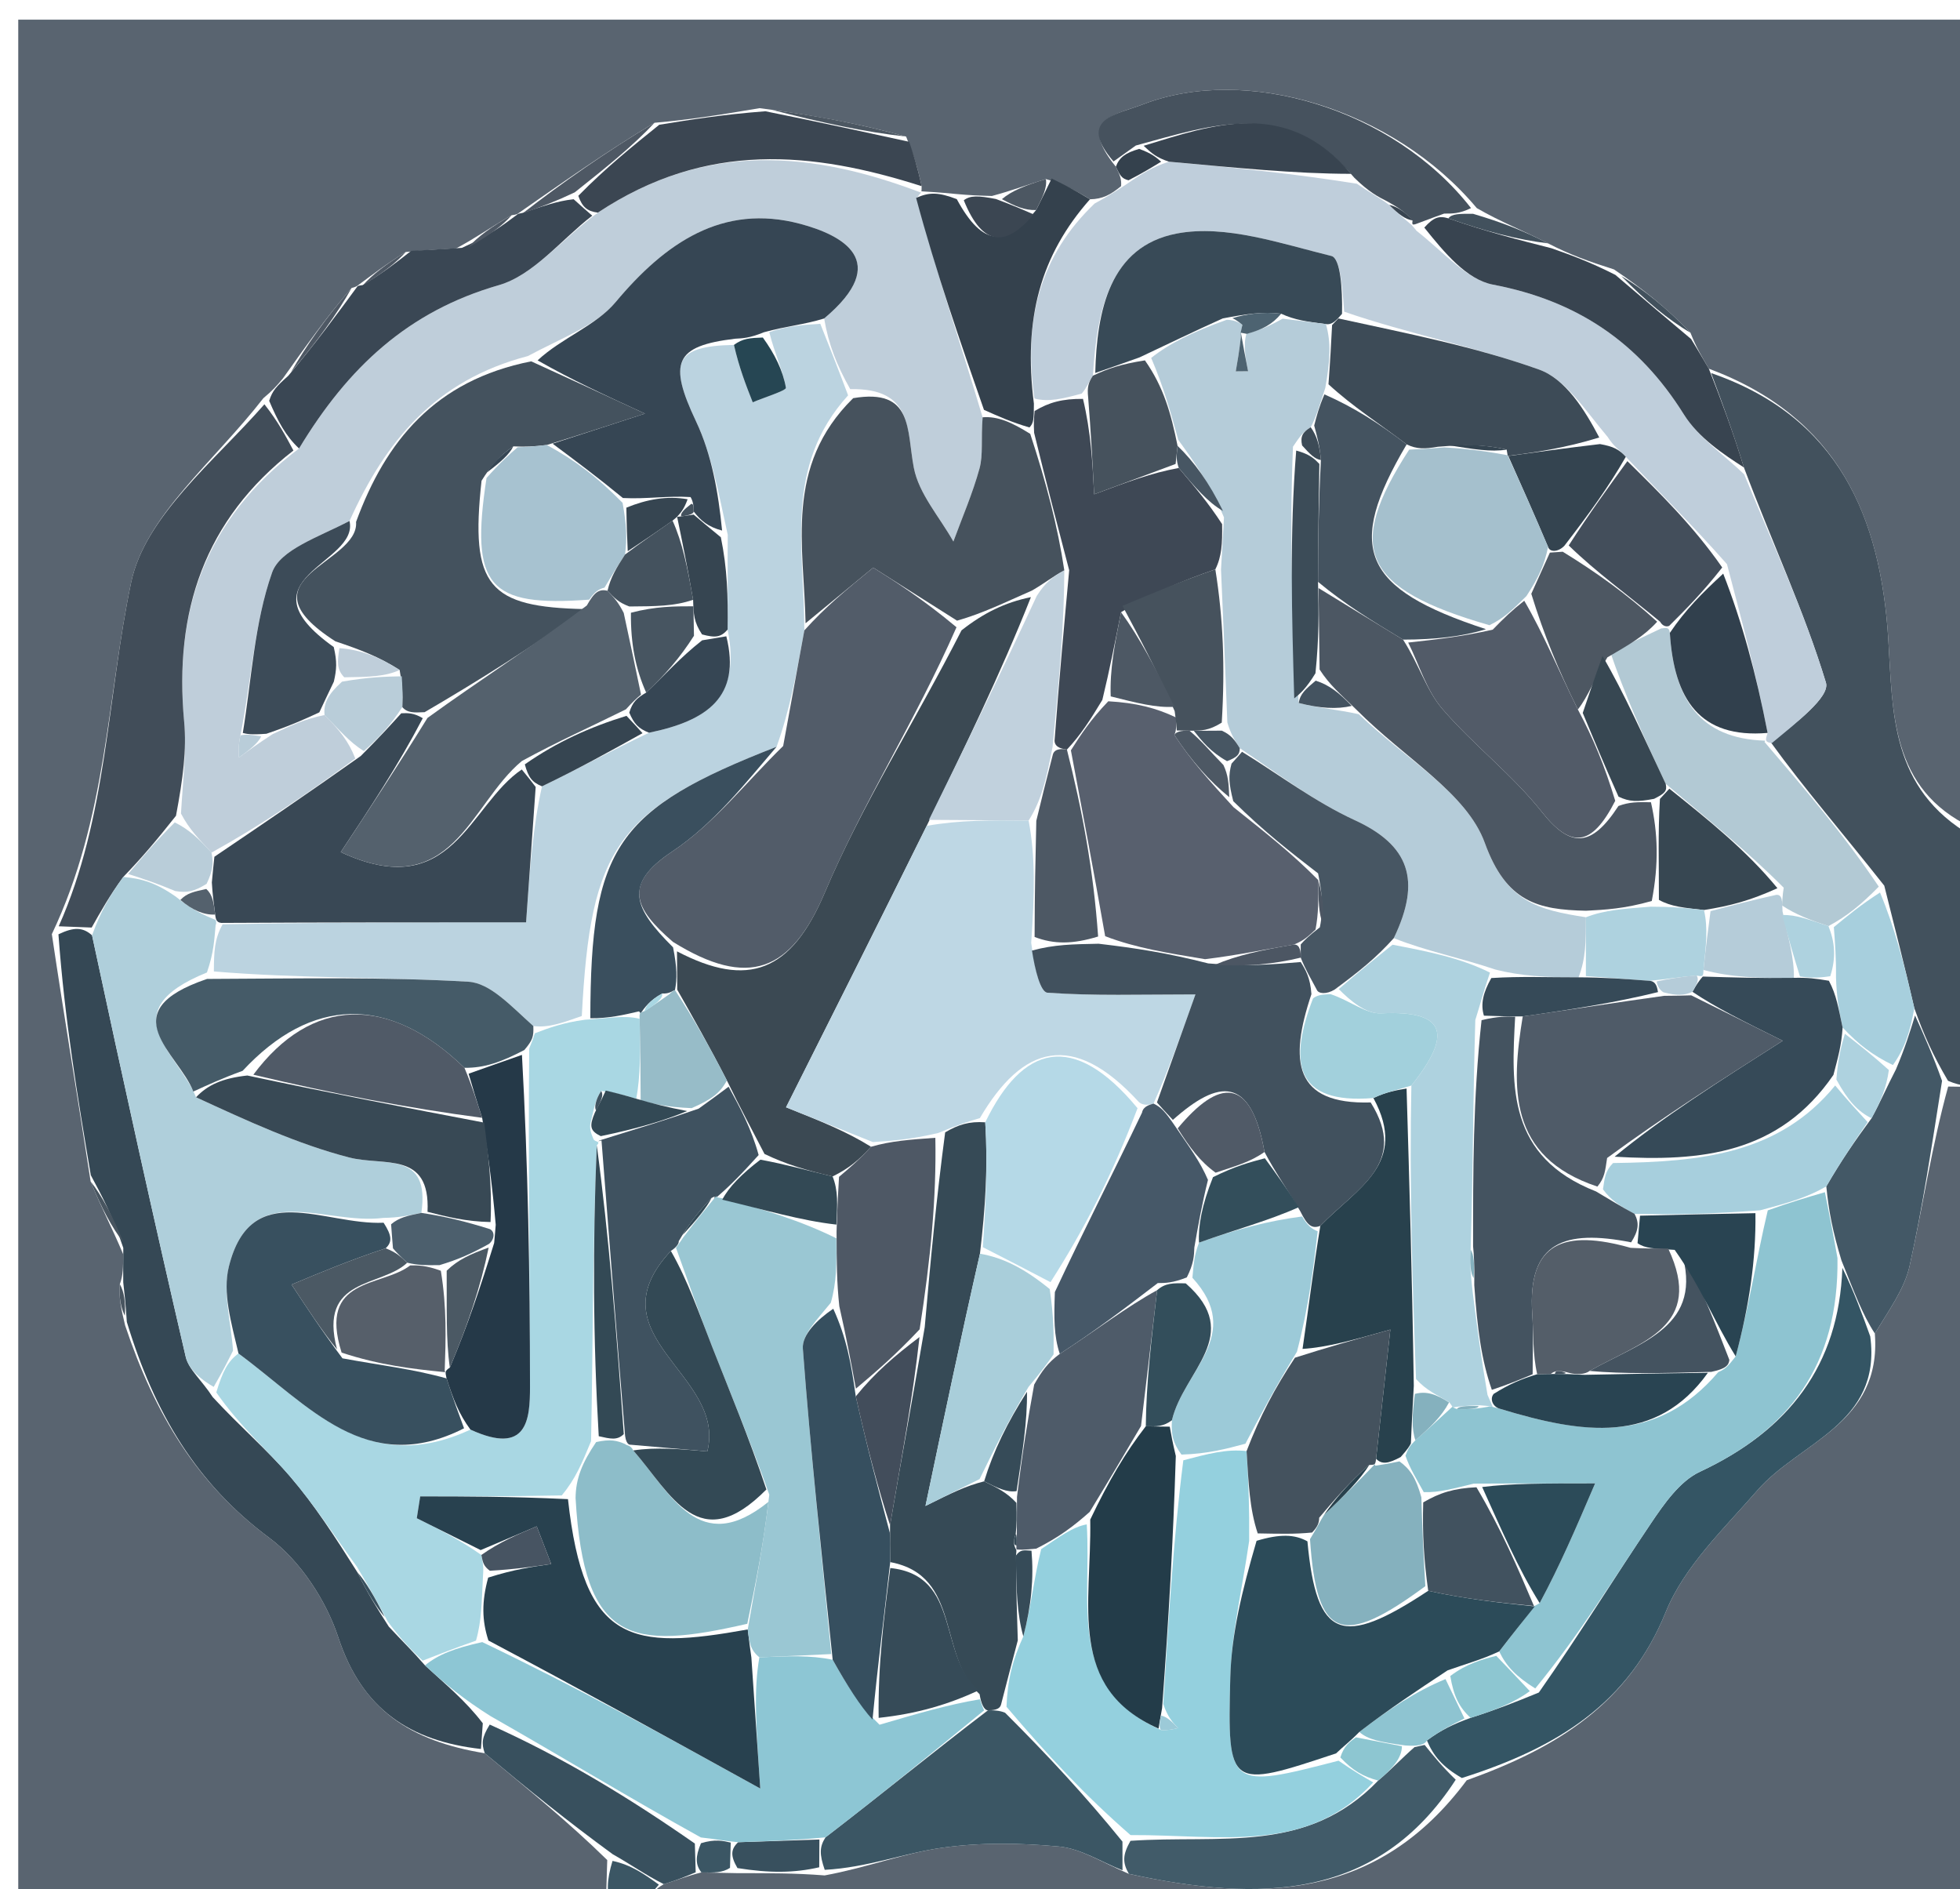<svg version="1.1" id="Layer_1" xmlns="http://www.w3.org/2000/svg" xmlns:xlink="http://www.w3.org/1999/xlink" x="0px" y="0px"
	 width="100%" viewBox="0 0 110 106" enable-background="new 0 0 110 106" xml:space="preserve">
<path fill="#596470" opacity="1" stroke="none" 
	d="
M34,107 
	C23.016,107 12.033,107 1.024,107 
	C1.024,71.735 1.024,36.471 1.024,1.103 
	C37.543,1.103 74.087,1.103 111,1.103 
	C111,16.019 111,31.041 110.66,46.434 
	C106.097,44.273 106.23,39.989 105.977,35.89 
	C105.549,28.969 103.154,23.389 95.904,20.688 
	C95.487,19.97 95.197,19.496 94.873,18.67 
	C93.53,17.272 92.222,16.228 90.581,15.118 
	C89.189,14.677 88.129,14.302 86.878,13.655 
	C85.459,12.921 84.231,12.46 82.882,11.678 
	C78.198,6.088 69.901,3.624 64.135,5.86 
	C62.691,6.42 60.418,6.653 62.624,9.353 
	C62.851,9.836 62.948,10.026 62.919,10.444 
	C62.34,10.922 61.886,11.171 61.172,11.182 
	C60.28,10.636 59.65,10.327 58.698,10.048 
	C57.584,10.388 56.791,10.697 55.667,10.997 
	C54.893,10.973 54.45,10.96 53.613,10.881 
	C52.688,10.79 52.156,10.765 51.671,10.733 
	C51.718,10.726 51.72,10.82 51.724,10.446 
	C51.494,9.366 51.261,8.661 50.852,7.662 
	C48.118,6.91 45.559,6.451 42.629,6.069 
	C40.505,6.43 38.753,6.715 36.735,6.889 
	C33.991,8.531 31.513,10.283 29.018,12.018 
	C29.001,12.001 29.031,12.038 28.713,12.078 
	C27.583,12.716 26.772,13.314 25.6,13.939 
	C24.52,14.002 23.799,14.038 22.771,14.141 
	C21.66,14.825 20.857,15.443 20.038,16.049 
	C20.024,16.038 20.058,16.073 19.731,16.161 
	C18.279,17.844 17.155,19.439 15.879,21.231 
	C15.513,21.679 15.287,21.919 14.781,22.343 
	C12.025,25.898 8.14,28.965 7.359,32.684 
	C6.003,39.141 6.016,45.884 2.909,52.418 
	C3.628,57.226 4.361,61.584 5.087,66.294 
	C5.692,67.784 6.305,68.922 6.912,70.376 
	C6.91,71.113 6.914,71.534 6.726,72.059 
	C6.661,72.783 6.788,73.403 7.022,74.371 
	C8.681,79.335 11.052,83.276 15.106,86.285 
	C16.852,87.582 18.301,89.797 18.991,91.89 
	C20.33,95.95 23.047,97.696 27.206,98.379 
	C29.643,100.411 31.867,102.204 34.08,104.372 
	C34.046,105.498 34.023,106.249 34,107 
z"/>
<path fill="#596470" opacity="1" stroke="none" 
	d="
M111,61 
	C111,76.278 111,91.555 111,107 
	C86.313,107 61.625,107 36.606,106.773 
	C36.509,106.281 36.744,106.017 37.254,105.725 
	C38.034,105.484 38.539,105.272 39.362,105.067 
	C40.106,105.081 40.531,105.088 41.375,105.107 
	C43.186,105.11 44.579,105.1 46.281,105.234 
	C48.679,104.792 50.735,103.985 52.863,103.683 
	C55.016,103.378 57.254,103.41 59.426,103.612 
	C60.647,103.725 61.809,104.48 63.355,105.146 
	C70.736,106.758 77.308,106.627 82.316,99.895 
	C87.453,98.053 91.409,95.568 93.493,90.437 
	C94.529,87.886 96.76,85.773 98.634,83.62 
	C100.991,80.913 105.619,79.907 105.22,74.823 
	C106.059,73.45 106.891,72.299 107.174,71.025 
	C107.912,67.703 108.41,64.328 109.336,60.969 
	C110.113,60.976 110.556,60.988 111,61 
z"/>
<path fill="#42515D" opacity="1" stroke="none" 
	d="
M111,60.556 
	C110.556,60.988 110.113,60.976 109.326,60.645 
	C108.481,59.209 107.979,58.094 107.437,56.57 
	C106.871,54.117 106.344,52.072 105.75,49.697 
	C103.446,46.777 101.21,44.186 99.397,41.673 
	C100.763,40.584 102.72,39.111 102.476,38.305 
	C101.266,34.312 99.475,30.495 97.873,26.23 
	C97.25,24.207 96.641,22.57 96.033,20.933 
	C103.154,23.389 105.549,28.969 105.977,35.89 
	C106.23,39.989 106.097,44.273 110.66,46.903 
	C111,48.389 111,49.778 110.997,51.709 
	C110.977,52.5 110.979,52.75 111,53 
	C111,55.371 111,57.741 111,60.556 
z"/>
<path fill="#3B5664" opacity="1" stroke="none" 
	d="
M36.978,105.753 
	C36.744,106.017 36.509,106.281 36.137,106.773 
	C35.556,107 35.111,107 34.333,107 
	C34.023,106.249 34.046,105.498 34.376,104.419 
	C35.447,104.645 36.213,105.199 36.978,105.753 
z"/>
<path fill="#596470" opacity="1" stroke="none" 
	d="
M111,52.75 
	C110.979,52.75 110.977,52.5 110.997,52.126 
	C111,52 111,52.5 111,52.75 
z"/>
<path fill="#BFCEDA" opacity="1" stroke="none" 
	d="
M51.72,10.82 
	C51.72,10.82 51.718,10.726 51.461,11.102 
	C52.545,15.317 53.884,19.158 55.147,23.415 
	C55.049,24.651 55.183,25.513 54.974,26.281 
	C54.592,27.679 54.007,29.021 53.506,30.386 
	C52.735,29.012 51.569,27.714 51.286,26.245 
	C50.877,24.129 51.27,21.769 47.717,21.835 
	C46.967,20.506 46.502,19.337 46.253,17.871 
	C50.116,14.63 47.218,13.176 44.916,12.562 
	C40.554,11.4 37.331,13.627 34.551,16.952 
	C33.437,18.283 31.532,18.953 29.627,19.979 
	C24.406,21.345 21.64,24.759 19.616,29.232 
	C17.87,30.144 15.724,30.838 15.27,32.129 
	C14.269,34.969 14.122,38.111 13.493,41.264 
	C13.377,41.769 13.393,42.139 13.409,42.51 
	C13.943,42.118 14.477,41.726 15.304,41.192 
	C16.372,40.691 17.147,40.331 18.214,40.123 
	C19.041,40.945 19.577,41.615 19.94,42.562 
	C17.189,44.584 14.611,46.329 11.87,47.841 
	C11.168,47.079 10.628,46.551 10.157,45.649 
	C10.272,43.678 10.482,42.064 10.334,40.483 
	C9.76,34.333 11.472,29.158 16.783,25.166 
	C19.537,20.605 22.909,17.465 27.985,16.004 
	C29.948,15.439 31.499,13.444 33.554,11.931 
	C39.633,7.895 45.631,8.5 51.72,10.82 
z"/>
<path fill="#BFCEDB" opacity="1" stroke="none" 
	d="
M97.888,26.615 
	C99.475,30.495 101.266,34.312 102.476,38.305 
	C102.72,39.111 100.763,40.584 99.441,41.697 
	C99.063,41.645 99.058,41.559 99.203,41.126 
	C98.558,37.796 97.769,34.9 96.923,31.659 
	C95.022,29.501 93.177,27.689 91.245,25.631 
	C90.861,25.221 90.565,25.055 90.227,24.52 
	C88.927,22.977 87.86,21.267 86.371,20.735 
	C82.761,19.447 78.956,18.708 75.437,17.489 
	C75.348,16.234 75.234,14.49 74.723,14.364 
	C71.873,13.665 68.78,12.584 66.05,13.103 
	C62.268,13.823 61.557,17.448 61.338,21.08 
	C61.079,21.472 61.01,21.728 60.709,22.085 
	C59.645,22.371 58.87,22.573 58.055,22.363 
	C57.416,17.876 58.401,14.316 61.433,11.42 
	C61.886,11.171 62.34,10.922 63.21,10.345 
	C64.139,9.702 64.653,9.388 65.6,9.072 
	C69.346,9.411 72.66,9.751 76.153,10.31 
	C76.835,10.784 77.337,11.038 77.967,11.498 
	C78.475,12.007 78.856,12.31 79.233,12.632 
	C79.231,12.651 79.269,12.653 79.493,12.945 
	C81.069,14.183 82.314,15.69 83.792,15.972 
	C88.502,16.87 91.972,19.202 94.501,23.251 
	C95.322,24.565 96.742,25.505 97.888,26.615 
z"/>
<path fill="#354855" opacity="1" stroke="none" 
	d="
M26.992,98.14 
	C23.047,97.696 20.33,95.95 18.991,91.89 
	C18.301,89.797 16.852,87.582 15.106,86.285 
	C11.052,83.276 8.681,79.335 7.118,74.177 
	C7.044,73.075 6.981,72.515 6.917,71.956 
	C6.914,71.534 6.91,71.113 6.919,70.023 
	C6.319,68.217 5.707,67.079 5.095,65.942 
	C4.361,61.584 3.628,57.226 3.28,52.426 
	C4.159,52.005 4.652,52.026 5.166,52.483 
	C6.918,60.662 8.627,68.41 10.424,76.138 
	C10.59,76.854 11.322,77.439 11.938,78.394 
	C13.492,80.076 15.002,81.36 16.278,82.846 
	C17.645,84.437 18.79,86.218 20.058,88.225 
	C20.608,89.366 21.131,90.197 21.823,91.278 
	C22.568,92.08 23.144,92.632 23.851,93.447 
	C25.032,94.545 26.082,95.381 27.096,96.697 
	C27.038,97.498 27.015,97.819 26.992,98.14 
z"/>
<path fill="#414D59" opacity="1" stroke="none" 
	d="
M5.145,52.047 
	C4.652,52.026 4.159,52.005 3.295,51.976 
	C6.016,45.884 6.003,39.141 7.359,32.684 
	C8.14,28.965 12.025,25.898 14.84,22.685 
	C15.6,23.649 16.034,24.464 16.468,25.28 
	C11.472,29.158 9.76,34.333 10.334,40.483 
	C10.482,42.064 10.272,43.678 9.877,45.775 
	C8.75,47.196 7.971,48.118 6.919,49.207 
	C6.146,50.265 5.646,51.156 5.145,52.047 
z"/>
<path fill="#3A4754" opacity="1" stroke="none" 
	d="
M16.783,25.166 
	C16.034,24.464 15.6,23.649 15.107,22.491 
	C15.287,21.919 15.513,21.679 16.174,21.091 
	C17.767,19.195 18.913,17.634 20.058,16.073 
	C20.058,16.073 20.024,16.038 20.354,15.996 
	C21.482,15.327 22.28,14.701 23.078,14.075 
	C23.799,14.038 24.52,14.002 25.922,13.908 
	C27.413,13.246 28.222,12.642 29.031,12.038 
	C29.031,12.038 29.001,12.001 29.324,11.947 
	C30.431,11.59 31.214,11.286 32.195,11.179 
	C32.675,11.616 32.957,11.858 33.238,12.101 
	C31.499,13.444 29.948,15.439 27.985,16.004 
	C22.909,17.465 19.537,20.605 16.783,25.166 
z"/>
<path fill="#34414D" opacity="1" stroke="none" 
	d="
M61.172,11.182 
	C58.401,14.316 57.416,17.876 58.025,22.65 
	C58.023,23.541 58.009,23.733 57.777,23.986 
	C56.781,23.697 56.002,23.347 55.223,22.998 
	C53.884,19.158 52.545,15.317 51.415,11.109 
	C52.156,10.765 52.688,10.79 53.696,11.173 
	C55.166,13.894 56.475,13.839 58.15,11.787 
	C58.53,11.032 58.775,10.525 59.02,10.018 
	C59.65,10.327 60.28,10.636 61.172,11.182 
z"/>
<path fill="#384450" opacity="1" stroke="none" 
	d="
M97.873,26.23 
	C96.742,25.505 95.322,24.565 94.501,23.251 
	C91.972,19.202 88.502,16.87 83.792,15.972 
	C82.314,15.69 81.069,14.183 79.935,12.771 
	C80.452,12.198 80.751,12.092 81.286,12.251 
	C83.37,12.988 85.219,13.458 87.068,13.928 
	C88.129,14.302 89.189,14.677 90.66,15.425 
	C92.35,16.874 93.629,17.948 94.908,19.023 
	C95.197,19.496 95.487,19.97 95.904,20.688 
	C96.641,22.57 97.25,24.207 97.873,26.23 
z"/>
<path fill="#46525E" opacity="1" stroke="none" 
	d="
M81.05,11.985 
	C80.751,12.092 80.452,12.198 79.711,12.479 
	C79.269,12.653 79.231,12.651 79.277,12.386 
	C78.828,11.845 78.333,11.568 77.839,11.291 
	C77.337,11.038 76.835,10.784 76.008,9.974 
	C72.212,5.472 68.073,6.994 63.746,8.165 
	C63.16,8.581 62.827,8.82 62.494,9.06 
	C60.418,6.653 62.691,6.42 64.135,5.86 
	C69.901,3.624 78.198,6.088 82.557,11.677 
	C81.917,11.993 81.483,11.989 81.05,11.985 
z"/>
<path fill="#3B4652" opacity="1" stroke="none" 
	d="
M33.554,11.931 
	C32.957,11.858 32.675,11.616 32.456,10.988 
	C34.012,9.401 35.506,8.201 37,7 
	C38.753,6.715 40.505,6.43 42.955,6.243 
	C46.111,6.879 48.569,7.418 51.027,7.956 
	C51.261,8.661 51.494,9.366 51.724,10.446 
	C45.631,8.5 39.633,7.895 33.554,11.931 
z"/>
<path fill="#38505E" opacity="1" stroke="none" 
	d="
M27.206,98.379 
	C27.015,97.819 27.038,97.498 27.485,96.77 
	C31.603,98.617 35.298,100.87 38.997,103.446 
	C39.016,104.199 39.03,104.629 39.044,105.06 
	C38.539,105.272 38.034,105.484 37.254,105.725 
	C36.213,105.199 35.447,104.645 34.386,104.044 
	C31.867,102.204 29.643,100.411 27.206,98.379 
z"/>
<path fill="#4E5864" opacity="1" stroke="none" 
	d="
M36.735,6.889 
	C35.506,8.201 34.012,9.401 32.258,10.792 
	C31.214,11.286 30.431,11.59 29.341,11.964 
	C31.513,10.283 33.991,8.531 36.735,6.889 
z"/>
<path fill="#4C5762" opacity="1" stroke="none" 
	d="
M50.852,7.662 
	C48.569,7.418 46.111,6.879 43.327,6.167 
	C45.559,6.451 48.118,6.91 50.852,7.662 
z"/>
<path fill="#42515D" opacity="1" stroke="none" 
	d="
M94.873,18.67 
	C93.629,17.948 92.35,16.874 90.992,15.492 
	C92.222,16.228 93.53,17.272 94.873,18.67 
z"/>
<path fill="#42515D" opacity="1" stroke="none" 
	d="
M81.286,12.251 
	C81.483,11.989 81.917,11.993 82.676,11.998 
	C84.231,12.46 85.459,12.921 86.878,13.655 
	C85.219,13.458 83.37,12.988 81.286,12.251 
z"/>
<path fill="#4E5864" opacity="1" stroke="none" 
	d="
M19.731,16.161 
	C18.913,17.634 17.767,19.195 16.325,20.895 
	C17.155,19.439 18.279,17.844 19.731,16.161 
z"/>
<path fill="#3B4652" opacity="1" stroke="none" 
	d="
M58.014,12.034 
	C56.475,13.839 55.166,13.894 54.09,11.239 
	C54.45,10.96 54.893,10.973 55.896,11.166 
	C56.976,11.574 57.495,11.804 58.014,12.034 
z"/>
<path fill="#485560" opacity="1" stroke="none" 
	d="
M5.087,66.294 
	C5.707,67.079 6.319,68.217 6.924,69.707 
	C6.305,68.922 5.692,67.784 5.087,66.294 
z"/>
<path fill="#4E5864" opacity="1" stroke="none" 
	d="
M28.713,12.078 
	C28.222,12.642 27.413,13.246 26.282,13.881 
	C26.772,13.314 27.583,12.716 28.713,12.078 
z"/>
<path fill="#4C5762" opacity="1" stroke="none" 
	d="
M58.15,11.787 
	C57.495,11.804 56.976,11.574 56.228,11.176 
	C56.791,10.697 57.584,10.388 58.698,10.048 
	C58.775,10.525 58.53,11.032 58.15,11.787 
z"/>
<path fill="#4E5864" opacity="1" stroke="none" 
	d="
M22.771,14.141 
	C22.28,14.701 21.482,15.327 20.369,16.007 
	C20.857,15.443 21.66,14.825 22.771,14.141 
z"/>
<path fill="#485560" opacity="1" stroke="none" 
	d="
M6.726,72.059 
	C6.981,72.515 7.044,73.075 7.011,73.829 
	C6.788,73.403 6.661,72.783 6.726,72.059 
z"/>
<path fill="#34414D" opacity="1" stroke="none" 
	d="
M62.624,9.353 
	C62.827,8.82 63.16,8.581 63.932,8.355 
	C64.635,8.604 64.901,8.839 65.166,9.073 
	C64.653,9.388 64.139,9.702 63.336,10.116 
	C62.948,10.026 62.851,9.836 62.624,9.353 
z"/>
<path fill="#345564" opacity="1" stroke="none" 
	d="
M104.963,74.989 
	C105.619,79.907 100.991,80.913 98.634,83.62 
	C96.76,85.773 94.529,87.886 93.493,90.437 
	C91.409,95.568 87.453,98.053 82.044,99.768 
	C80.936,99.128 80.445,98.52 80.082,97.661 
	C80.869,97.083 81.529,96.755 82.536,96.393 
	C83.941,95.945 84.999,95.533 86.364,94.971 
	C88.653,91.706 90.582,88.555 92.645,85.493 
	C93.388,84.391 94.27,83.115 95.4,82.586 
	C100.379,80.259 103.204,76.635 103.398,71.141 
	C104.067,72.507 104.515,73.748 104.963,74.989 
z"/>
<path fill="#3B5664" opacity="1" stroke="none" 
	d="
M62.998,104.947 
	C61.809,104.48 60.647,103.725 59.426,103.612 
	C57.254,103.41 55.016,103.378 52.863,103.683 
	C50.735,103.985 48.679,104.792 46.286,104.921 
	C45.984,104.049 45.986,103.634 46.329,103.098 
	C49.523,100.643 52.376,98.309 55.449,95.968 
	C55.668,95.961 56.107,95.97 56.408,96.106 
	C58.806,98.499 60.902,100.757 62.995,103.337 
	C62.995,104.088 62.996,104.518 62.998,104.947 
z"/>
<path fill="#415B69" opacity="1" stroke="none" 
	d="
M63.355,105.146 
	C62.996,104.518 62.995,104.088 63.445,103.293 
	C68.506,102.945 73.358,104.061 77.349,99.912 
	C78.151,99.232 78.674,98.655 79.386,98.036 
	C79.575,97.994 79.954,97.911 79.954,97.911 
	C80.445,98.52 80.936,99.128 81.699,99.864 
	C77.308,106.627 70.736,106.758 63.355,105.146 
z"/>
<path fill="#435866" opacity="1" stroke="none" 
	d="
M105.22,74.823 
	C104.515,73.748 104.067,72.507 103.345,70.72 
	C102.854,69.082 102.636,67.99 102.497,66.571 
	C103.321,65.151 104.069,64.058 105.035,62.748 
	C105.561,61.784 105.868,61.037 106.403,60.009 
	C106.913,58.812 107.195,57.895 107.477,56.978 
	C107.979,58.094 108.481,59.209 108.993,60.65 
	C108.41,64.328 107.912,67.703 107.174,71.025 
	C106.891,72.299 106.059,73.45 105.22,74.823 
z"/>
<path fill="#38505E" opacity="1" stroke="none" 
	d="
M45.987,103.219 
	C45.986,103.634 45.984,104.049 45.977,104.777 
	C44.579,105.1 43.186,105.11 41.388,104.822 
	C40.992,104.147 41.002,103.769 41.426,103.371 
	C43.223,103.307 44.605,103.263 45.987,103.219 
z"/>
<path fill="#3B5664" opacity="1" stroke="none" 
	d="
M41.011,103.391 
	C41.002,103.769 40.992,104.147 40.97,104.81 
	C40.531,105.088 40.106,105.081 39.362,105.067 
	C39.03,104.629 39.016,104.199 39.341,103.427 
	C40.123,103.187 40.567,103.289 41.011,103.391 
z"/>
<path fill="#B2C9D4" opacity="1" stroke="none" 
	d="
M99.058,41.559 
	C99.058,41.559 99.063,41.645 99.018,41.62 
	C101.21,44.186 103.446,46.777 105.442,49.752 
	C104.442,50.765 103.681,51.395 102.618,51.965 
	C101.547,51.61 100.778,51.314 100.015,50.81 
	C100.021,50.601 100.043,50.185 100.107,49.812 
	C98.01,47.711 95.849,45.983 93.484,43.983 
	C92.214,41.295 91.148,38.879 90.356,36.538 
	C91.442,36.163 92.254,35.713 93.228,35.263 
	C93.39,35.263 93.68,35.118 93.716,35.513 
	C93.953,39.263 95.403,41.447 99.058,41.559 
z"/>
<path fill="#A7CFDD" opacity="1" stroke="none" 
	d="
M102.919,52.024 
	C103.681,51.395 104.442,50.765 105.511,50.081 
	C106.344,52.072 106.871,54.117 107.437,56.57 
	C107.195,57.895 106.913,58.812 106.235,59.763 
	C105.073,59.2 104.306,58.603 103.412,57.656 
	C103.177,56.571 103.071,55.836 103.041,54.848 
	C103.051,53.738 102.985,52.881 102.919,52.024 
z"/>
<path fill="#BBD3E0" opacity="1" stroke="none" 
	d="
M46.037,18.168 
	C46.502,19.337 46.967,20.506 47.598,22.183 
	C43.984,26.176 45.135,30.686 45.142,35.372 
	C44.701,37.8 44.327,39.83 43.584,41.902 
	C34.594,45.405 33.145,47.522 32.652,57.011 
	C31.572,57.388 30.794,57.684 29.932,57.573 
	C28.665,56.441 27.514,55.161 26.292,55.088 
	C21.544,54.808 16.773,54.911 12.003,54.51 
	C12.01,53.424 12.025,52.7 12.494,51.866 
	C18.443,51.755 23.939,51.755 29.525,51.755 
	C29.741,48.702 29.902,46.43 30.418,44.123 
	C32.535,43.105 34.297,42.122 36.424,41.115 
	C39.678,40.449 41.608,39.1 40.835,35.329 
	C40.862,33.432 40.817,31.91 40.843,30.012 
	C40.314,27.631 39.948,25.516 39.064,23.646 
	C37.506,20.353 37.843,19.41 41.191,19.355 
	C41.49,20.661 41.867,21.617 42.244,22.574 
	C42.897,22.296 44.135,21.917 44.108,21.758 
	C43.938,20.788 43.482,19.868 43.174,18.638 
	C44.164,18.287 45.1,18.227 46.037,18.168 
z"/>
<path fill="#44525E" opacity="1" stroke="none" 
	d="
M19.983,29.285 
	C21.64,24.759 24.406,21.345 29.813,20.276 
	C32.126,21.332 33.894,22.147 36.198,23.209 
	C34.051,23.907 32.532,24.401 30.69,24.968 
	C29.928,25.06 29.488,25.079 28.811,25.046 
	C28.07,25.549 27.567,26.103 27.026,26.976 
	C26.372,32.913 27.425,34.066 32.836,34.178 
	C29.831,36.32 26.962,38.134 23.831,39.962 
	C23.219,39.992 22.869,40.008 22.578,39.677 
	C22.607,38.869 22.577,38.408 22.429,37.594 
	C21.255,36.844 20.198,36.447 18.821,35.986 
	C13.3,32.439 20.171,31.65 19.983,29.285 
z"/>
<path fill="#364654" opacity="1" stroke="none" 
	d="
M31.013,24.895 
	C32.532,24.401 34.051,23.907 36.198,23.209 
	C33.894,22.147 32.126,21.332 30.172,20.221 
	C31.532,18.953 33.437,18.283 34.551,16.952 
	C37.331,13.627 40.554,11.4 44.916,12.562 
	C47.218,13.176 50.116,14.63 46.253,17.871 
	C45.1,18.227 44.164,18.287 42.865,18.646 
	C42.092,18.966 41.681,18.986 41.269,19.005 
	C37.843,19.41 37.506,20.353 39.064,23.646 
	C39.948,25.516 40.314,27.631 40.526,29.771 
	C39.736,29.562 39.333,29.218 38.931,28.7 
	C38.932,28.526 38.93,28.176 38.757,27.892 
	C37.447,27.81 36.309,28.013 34.959,27.945 
	C33.502,26.749 32.258,25.822 31.013,24.895 
z"/>
<path fill="#46525D" opacity="1" stroke="none" 
	d="
M45.21,34.973 
	C45.135,30.686 43.984,26.176 47.882,22.342 
	C51.27,21.769 50.877,24.129 51.286,26.245 
	C51.569,27.714 52.735,29.012 53.506,30.386 
	C54.007,29.021 54.592,27.679 54.974,26.281 
	C55.183,25.513 55.049,24.651 55.147,23.415 
	C56.002,23.347 56.781,23.697 57.819,24.344 
	C58.721,27.094 59.363,29.546 59.732,32.005 
	C59.054,32.364 58.648,32.717 57.913,33.138 
	C56.387,33.806 55.191,34.404 53.713,34.827 
	C51.794,33.614 50.156,32.576 49.007,31.849 
	C47.45,33.13 46.33,34.051 45.21,34.973 
M48.523,29.496 
	C48.523,29.496 48.484,29.509 48.523,29.496 
z"/>
<path fill="#394855" opacity="1" stroke="none" 
	d="
M22.519,40.024 
	C22.869,40.008 23.219,39.992 23.727,40.3 
	C22.339,42.96 20.792,45.296 19.123,47.815 
	C25.402,50.733 26.321,45.165 29.284,43.177 
	C29.657,43.628 29.86,43.893 30.064,44.159 
	C29.902,46.43 29.741,48.702 29.525,51.755 
	C23.939,51.755 18.443,51.755 12.557,51.786 
	C12.167,51.817 12.108,51.623 12.077,51.318 
	C11.988,50.611 11.929,50.207 11.889,49.515 
	C11.949,48.842 11.991,48.459 12.032,48.075 
	C14.611,46.329 17.189,44.584 20.246,42.421 
	C21.323,41.345 21.921,40.684 22.519,40.024 
z"/>
<path fill="#3C4B58" opacity="1" stroke="none" 
	d="
M19.616,29.232 
	C20.171,31.65 13.3,32.439 18.73,36.307 
	C18.926,37.129 18.893,37.567 18.737,38.247 
	C18.382,38.984 18.152,39.478 17.922,39.971 
	C17.147,40.331 16.372,40.691 14.953,41.173 
	C14.082,41.24 13.854,41.185 13.627,41.129 
	C14.122,38.111 14.269,34.969 15.27,32.129 
	C15.724,30.838 17.87,30.144 19.616,29.232 
z"/>
<path fill="#B9CDD9" opacity="1" stroke="none" 
	d="
M11.87,47.841 
	C11.991,48.459 11.949,48.842 11.596,49.593 
	C10.888,50.034 10.491,50.109 9.837,49.999 
	C8.784,49.556 7.988,49.298 7.193,49.04 
	C7.971,48.118 8.75,47.196 9.808,46.148 
	C10.628,46.551 11.168,47.079 11.87,47.841 
z"/>
<path fill="#B9CDD9" opacity="1" stroke="none" 
	d="
M18.214,40.123 
	C18.152,39.478 18.382,38.984 19.196,38.249 
	C20.702,37.987 21.624,37.967 22.546,37.948 
	C22.577,38.408 22.607,38.869 22.578,39.677 
	C21.921,40.684 21.323,41.345 20.419,42.145 
	C19.577,41.615 19.041,40.945 18.214,40.123 
z"/>
<path fill="#B9CDD9" opacity="1" stroke="none" 
	d="
M13.493,41.264 
	C13.854,41.185 14.082,41.24 14.661,41.314 
	C14.477,41.726 13.943,42.118 13.409,42.51 
	C13.393,42.139 13.377,41.769 13.493,41.264 
z"/>
<path fill="#3E4855" opacity="1" stroke="none" 
	d="
M60.005,31.998 
	C59.363,29.546 58.721,27.094 58.037,24.284 
	C58.009,23.733 58.023,23.541 58.066,23.062 
	C58.87,22.573 59.645,22.371 60.78,22.382 
	C61.226,24.251 61.311,25.906 61.406,27.737 
	C63.278,27.04 64.628,26.536 66.156,26.26 
	C67.066,27.341 67.798,28.195 68.588,29.41 
	C68.606,30.501 68.566,31.23 68.208,31.947 
	C66.259,32.622 64.628,33.309 62.916,34.352 
	C62.557,36.139 62.279,37.57 61.866,39.274 
	C61.187,40.399 60.644,41.251 59.878,42.061 
	C59.655,42.02 59.204,41.973 59.184,41.568 
	C59.444,38.108 59.725,35.053 60.005,31.998 
z"/>
<path fill="#384A57" opacity="1" stroke="none" 
	d="
M61.468,20.928 
	C61.557,17.448 62.268,13.823 66.05,13.103 
	C68.78,12.584 71.873,13.665 74.723,14.364 
	C75.234,14.49 75.348,16.234 75.318,17.61 
	C74.99,17.989 74.76,18.239 74.414,18.185 
	C73.374,18.048 72.68,17.965 71.901,17.603 
	C70.861,17.475 69.905,17.625 68.623,17.868 
	C66.966,18.613 65.636,19.264 63.955,20.053 
	C62.892,20.436 62.18,20.682 61.468,20.928 
z"/>
<path fill="#3D4B57" opacity="1" stroke="none" 
	d="
M75.11,17.868 
	C78.956,18.708 82.761,19.447 86.371,20.735 
	C87.86,21.267 88.927,22.977 89.755,24.548 
	C87.765,25.159 86.206,25.373 84.628,25.585 
	C84.609,25.583 84.616,25.544 84.558,25.23 
	C83.335,24.931 82.169,24.946 80.695,25.069 
	C79.954,25.195 79.52,25.212 78.945,24.935 
	C77.372,23.737 75.94,22.833 74.557,21.562 
	C74.658,20.21 74.709,19.224 74.76,18.239 
	C74.76,18.239 74.99,17.989 75.11,17.868 
z"/>
<path fill="#434E5B" opacity="1" stroke="none" 
	d="
M93.68,35.118 
	C93.68,35.118 93.39,35.263 93.167,34.885 
	C91.278,33.32 89.612,32.132 88.04,30.607 
	C89.199,28.805 90.266,27.341 91.332,25.876 
	C93.177,27.689 95.022,29.501 96.655,31.842 
	C95.522,33.285 94.601,34.201 93.68,35.118 
z"/>
<path fill="#31404D" opacity="1" stroke="none" 
	d="
M93.716,35.513 
	C94.601,34.201 95.522,33.285 96.711,32.187 
	C97.769,34.9 98.558,37.796 99.203,41.126 
	C95.403,41.447 93.953,39.263 93.716,35.513 
z"/>
<path fill="#46525D" opacity="1" stroke="none" 
	d="
M61.338,21.08 
	C62.18,20.682 62.892,20.436 64.256,20.222 
	C65.314,21.73 65.721,23.206 66.088,25.02 
	C66.026,25.583 66.002,25.808 65.978,26.033 
	C64.628,26.536 63.278,27.04 61.406,27.737 
	C61.311,25.906 61.226,24.251 61.07,22.297 
	C61.01,21.728 61.079,21.472 61.338,21.08 
z"/>
<path fill="#384450" opacity="1" stroke="none" 
	d="
M65.6,9.072 
	C64.901,8.839 64.635,8.604 64.184,8.18 
	C68.073,6.994 72.212,5.472 75.828,9.754 
	C72.66,9.751 69.346,9.411 65.6,9.072 
z"/>
<path fill="#344450" opacity="1" stroke="none" 
	d="
M91.245,25.631 
	C90.266,27.341 89.199,28.805 87.799,30.622 
	C87.465,30.975 86.983,31.008 86.882,30.689 
	C86.07,28.775 85.359,27.181 84.648,25.587 
	C86.206,25.373 87.765,25.159 89.796,24.918 
	C90.565,25.055 90.861,25.221 91.245,25.631 
z"/>
<path fill="#384450" opacity="1" stroke="none" 
	d="
M77.967,11.498 
	C78.333,11.568 78.828,11.845 79.279,12.367 
	C78.856,12.31 78.475,12.007 77.967,11.498 
z"/>
<path fill="#A9D7E3" opacity="1" stroke="none" 
	d="
M30.016,57.98 
	C30.794,57.684 31.572,57.388 32.83,57.219 
	C34.159,57.147 35.01,56.949 35.897,57.166 
	C35.941,58.972 35.948,60.363 35.709,61.651 
	C34.974,61.431 34.486,61.312 33.739,61.216 
	C33.41,61.719 33.341,62.198 33.196,62.793 
	C33.064,63.192 33.106,63.454 33.301,63.899 
	C33.354,64.101 33.758,63.996 33.493,64.269 
	C33.257,69.874 33.287,75.207 33.172,80.868 
	C32.669,82.083 32.311,82.97 31.526,83.912 
	C28.593,83.967 26.088,83.967 23.583,83.967 
	C23.519,84.375 23.455,84.783 23.391,85.191 
	C24.586,85.787 25.782,86.383 27.015,87.253 
	C27.101,87.705 27.15,87.883 27.106,88.445 
	C27.028,89.877 27.043,90.924 26.714,92.059 
	C25.486,92.493 24.603,92.838 23.719,93.184 
	C23.144,92.632 22.568,92.08 21.76,90.986 
	C21.03,89.6 20.531,88.758 20.033,87.916 
	C18.79,86.218 17.645,84.437 16.278,82.846 
	C15.002,81.36 13.492,80.076 12.139,78.132 
	C12.489,76.969 12.784,76.378 13.386,75.948 
	C17.348,78.868 20.581,82.917 26.402,80.218 
	C29.599,81.685 29.746,79.657 29.745,77.805 
	C29.742,71.571 29.635,65.337 29.701,58.831 
	C29.895,58.366 29.955,58.173 30.016,57.98 
z"/>
<path fill="#8DC6D4" opacity="1" stroke="none" 
	d="
M23.851,93.447 
	C24.603,92.838 25.486,92.493 27.066,92.141 
	C32.437,94.713 37.11,97.292 42.668,100.358 
	C42.422,96.723 42.295,94.864 42.618,92.995 
	C44.262,92.928 45.457,92.871 46.732,93.132 
	C47.547,94.591 48.283,95.733 49.362,96.778 
	C51.453,96.165 53.201,95.649 55,95.35 
	C55.051,95.567 55.229,95.975 55.229,95.975 
	C52.376,98.309 49.523,100.643 46.329,103.098 
	C44.605,103.263 43.223,103.307 41.426,103.371 
	C40.567,103.289 40.123,103.187 39.335,103.104 
	C35.298,100.87 31.603,98.617 27.521,96.289 
	C26.082,95.381 25.032,94.545 23.851,93.447 
z"/>
<path fill="#AFCFDB" opacity="1" stroke="none" 
	d="
M13.078,75.788 
	C12.784,76.378 12.489,76.969 11.993,77.822 
	C11.322,77.439 10.59,76.854 10.424,76.138 
	C8.627,68.41 6.918,60.662 5.166,52.483 
	C5.646,51.156 6.146,50.265 6.919,49.207 
	C7.988,49.298 8.784,49.556 9.867,50.313 
	C10.805,51.082 11.456,51.352 12.108,51.623 
	C12.108,51.623 12.167,51.817 12.104,51.897 
	C12.025,52.7 12.01,53.424 11.614,54.568 
	C6.175,56.773 10.029,59.104 11.002,61.57 
	C13.957,62.934 16.703,64.196 19.582,64.945 
	C21.546,65.455 24.159,64.56 23.647,68.058 
	C22.847,68.221 22.392,68.323 21.516,68.339 
	C18.179,68.765 14.082,66.087 12.844,71.073 
	C12.481,72.535 12.976,74.21 13.078,75.788 
z"/>
<path fill="#38505E" opacity="1" stroke="none" 
	d="
M20.058,88.225 
	C20.531,88.758 21.03,89.6 21.591,90.735 
	C21.131,90.197 20.608,89.366 20.058,88.225 
z"/>
<path fill="#8EC4D1" opacity="1" stroke="none" 
	d="
M102.419,66.897 
	C102.636,67.99 102.854,69.082 103.124,70.595 
	C103.204,76.635 100.379,80.259 95.4,82.586 
	C94.27,83.115 93.388,84.391 92.645,85.493 
	C90.582,88.555 88.653,91.706 86.163,94.743 
	C85.095,94.079 84.535,93.495 84.138,92.665 
	C84.912,91.66 85.523,90.9 86.123,90.121 
	C86.113,90.103 86.1,90.139 86.41,89.956 
	C87.559,87.816 88.398,85.859 89.522,83.237 
	C86.587,83.237 84.809,83.237 82.711,83.25 
	C81.595,83.512 80.801,83.761 79.904,83.725 
	C79.47,82.936 79.14,82.431 78.878,81.684 
	C79.025,81.292 79.104,81.143 79.436,80.816 
	C80.289,80.071 80.889,79.504 81.511,78.936 
	C81.532,78.936 81.525,78.977 81.762,79.064 
	C82.487,79.094 82.974,79.037 83.537,78.933 
	C83.613,78.886 83.778,78.95 84.192,79.053 
	C88.852,80.471 92.966,81.061 96.435,76.992 
	C96.881,76.805 97.024,76.593 97.412,76.11 
	C98.163,73.302 98.556,70.69 99.212,67.917 
	C100.456,67.469 101.437,67.183 102.419,66.897 
z"/>
<path fill="#8EC4D1" opacity="1" stroke="none" 
	d="
M80.082,97.661 
	C79.954,97.911 79.575,97.994 78.869,97.942 
	C77.474,97.755 76.786,97.62 76.287,97.185 
	C77.974,95.89 79.474,94.896 81.125,94.217 
	C81.581,95.164 81.884,95.796 82.188,96.427 
	C81.529,96.755 80.869,97.083 80.082,97.661 
z"/>
<path fill="#8DC6D1" opacity="1" stroke="none" 
	d="
M82.536,96.393 
	C81.884,95.796 81.581,95.164 81.394,94.044 
	C82.332,93.34 83.153,93.126 83.974,92.911 
	C84.535,93.495 85.095,94.079 85.856,94.892 
	C84.999,95.533 83.941,95.945 82.536,96.393 
z"/>
<path fill="#94D0DE" opacity="1" stroke="none" 
	d="
M77.069,100.016 
	C73.358,104.061 68.506,102.945 63.447,102.97 
	C60.902,100.757 58.806,98.499 56.486,95.771 
	C56.548,94.215 56.835,93.13 57.432,91.823 
	C57.884,90.08 58.024,88.56 58.434,86.923 
	C59.454,86.24 60.207,85.674 60.991,85.537 
	C61.272,90.036 59.861,94.707 65.168,97.079 
	C65.582,97.098 65.848,97.032 66.115,96.967 
	C65.819,96.653 65.523,96.338 65.285,95.611 
	C65.593,90.805 65.843,86.412 66.411,81.941 
	C67.785,81.578 68.84,81.294 69.961,81.424 
	C70.075,83.242 70.123,84.644 70.106,86.464 
	C69.695,89.295 69.111,91.703 69.047,94.125 
	C68.883,100.385 68.974,100.387 75.123,98.796 
	C75.93,99.356 76.5,99.686 77.069,100.016 
z"/>
<path fill="#364A56" opacity="1" stroke="none" 
	d="
M57.121,92.045 
	C56.835,93.13 56.548,94.215 56.184,95.635 
	C56.107,95.97 55.668,95.961 55.449,95.968 
	C55.229,95.975 55.051,95.567 54.979,95.068 
	C52.599,92.87 53.978,88.404 49.961,87.654 
	C49.951,86.883 49.944,86.442 49.952,85.582 
	C50.606,81.743 51.248,78.324 51.898,74.469 
	C52.233,70.625 52.558,67.216 53.045,63.539 
	C53.802,63.093 54.398,62.916 55.294,62.975 
	C55.45,65.468 55.305,67.725 54.998,70.347 
	C53.923,75.063 53.008,79.415 51.94,84.502 
	C53.409,83.773 54.193,83.385 55.232,83.121 
	C55.998,83.5 56.509,83.753 57.044,84.33 
	C57.067,85.088 57.067,85.521 57.005,86.077 
	C56.859,86.472 56.893,86.731 57.034,86.96 
	C57.024,86.943 57.064,86.944 57.021,87.281 
	C57.026,89.094 57.074,90.569 57.121,92.045 
z"/>
<path fill="#8DC6D1" opacity="1" stroke="none" 
	d="
M77.349,99.912 
	C76.5,99.686 75.93,99.356 75.223,98.615 
	C75.423,97.964 75.761,97.725 76.098,97.486 
	C76.786,97.62 77.474,97.755 78.68,97.984 
	C78.674,98.655 78.151,99.232 77.349,99.912 
z"/>
<path fill="#A7CFDD" opacity="1" stroke="none" 
	d="
M102.497,66.571 
	C101.437,67.183 100.456,67.469 98.781,67.913 
	C96.072,68.119 94.057,68.167 91.735,68.111 
	C90.913,67.673 90.399,67.339 89.962,66.733 
	C90.061,66.085 90.084,65.71 90.528,65.261 
	C95.489,65.195 99.856,64.748 102.994,60.91 
	C103.711,61.767 104.264,62.366 104.816,62.965 
	C104.069,64.058 103.321,65.151 102.497,66.571 
z"/>
<path fill="#AED2DF" opacity="1" stroke="none" 
	d="
M105.035,62.748 
	C104.264,62.366 103.711,61.767 103.062,60.574 
	C103.157,59.322 103.348,58.664 103.539,58.006 
	C104.306,58.603 105.073,59.2 106.008,60.043 
	C105.868,61.037 105.561,61.784 105.035,62.748 
z"/>
<path fill="#4D5762" opacity="1" stroke="none" 
	d="
M86.983,31.008 
	C86.983,31.008 87.465,30.975 87.706,30.959 
	C89.612,32.132 91.278,33.32 93.005,34.886 
	C92.254,35.713 91.442,36.163 90.21,36.886 
	C89.469,38.107 89.148,39.056 88.554,39.81 
	C87.46,37.603 86.639,35.59 85.94,33.319 
	C86.368,32.377 86.676,31.692 86.983,31.008 
z"/>
<path fill="#374752" opacity="1" stroke="none" 
	d="
M93.688,44.255 
	C95.849,45.983 98.01,47.711 99.754,49.839 
	C98.224,50.534 97.111,50.83 95.631,51.063 
	C94.522,50.938 93.78,50.875 93.102,50.493 
	C93.106,48.455 93.044,46.737 93.159,44.829 
	C93.453,44.511 93.571,44.383 93.688,44.255 
z"/>
<path fill="#B5CCD9" opacity="1" stroke="none" 
	d="
M95.999,51.126 
	C97.111,50.83 98.224,50.534 99.69,50.212 
	C100.043,50.185 100.021,50.601 100.039,51.137 
	C100.378,52.713 100.698,53.754 100.678,54.869 
	C98.756,54.896 97.174,54.846 95.603,54.427 
	C95.741,53.08 95.87,52.103 95.999,51.126 
z"/>
<path fill="#374752" opacity="1" stroke="none" 
	d="
M88.827,40.005 
	C89.148,39.056 89.469,38.107 89.936,36.811 
	C91.148,38.879 92.214,41.295 93.484,43.983 
	C93.571,44.383 93.453,44.511 92.832,44.824 
	C91.889,45.004 91.452,44.997 90.835,44.701 
	C90.046,42.943 89.437,41.474 88.827,40.005 
z"/>
<path fill="#AED2DF" opacity="1" stroke="none" 
	d="
M101.019,54.794 
	C100.698,53.754 100.378,52.713 100.033,51.345 
	C100.778,51.314 101.547,51.61 102.618,51.965 
	C102.985,52.881 103.051,53.738 102.719,54.778 
	C101.887,54.906 101.453,54.85 101.019,54.794 
z"/>
<path fill="#364A58" opacity="1" stroke="none" 
	d="
M100.678,54.869 
	C101.453,54.85 101.887,54.906 102.642,55.032 
	C103.071,55.836 103.177,56.571 103.412,57.656 
	C103.348,58.664 103.157,59.322 102.897,60.315 
	C99.856,64.748 95.489,65.195 90.616,64.905 
	C93.314,62.69 96.347,60.759 100.051,58.4 
	C97.717,57.24 96.317,56.545 94.986,55.654 
	C95.213,55.23 95.378,55.008 95.561,54.799 
	C95.571,54.805 95.593,54.797 95.593,54.797 
	C97.174,54.846 98.756,54.896 100.678,54.869 
z"/>
<path fill="#525C69" opacity="1" stroke="none" 
	d="
M45.142,35.372 
	C46.33,34.051 47.45,33.13 49.007,31.849 
	C50.156,32.576 51.794,33.614 53.681,35.196 
	C51.347,40.505 48.393,45.115 46.291,50.084 
	C44.401,54.55 41.983,55.469 37.769,52.852 
	C35.55,50.94 34.974,49.612 37.724,47.782 
	C40.074,46.219 41.897,43.864 43.953,41.86 
	C44.327,39.83 44.701,37.8 45.142,35.372 
z"/>
<path fill="#455B68" opacity="1" stroke="none" 
	d="
M10.85,61.249 
	C10.029,59.104 6.175,56.773 11.622,54.93 
	C16.773,54.911 21.544,54.808 26.292,55.088 
	C27.514,55.161 28.665,56.441 29.932,57.573 
	C29.955,58.173 29.895,58.366 29.426,58.92 
	C28.111,59.603 27.205,59.926 26.066,59.918 
	C21.797,55.784 17.461,55.949 13.617,60.086 
	C12.47,60.504 11.66,60.877 10.85,61.249 
z"/>
<path fill="#3A4F5E" opacity="1" stroke="none" 
	d="
M43.584,41.902 
	C41.897,43.864 40.074,46.219 37.724,47.782 
	C34.974,49.612 35.55,50.94 37.774,53.157 
	C38.001,54.302 38.005,54.917 37.881,55.558 
	C37.753,55.584 37.579,55.777 37.167,55.746 
	C36.465,56.127 36.175,56.54 35.929,56.896 
	C35.973,56.839 35.86,56.75 35.86,56.75 
	C35.01,56.949 34.159,57.147 33.131,57.137 
	C33.145,47.522 34.594,45.405 43.584,41.902 
z"/>
<path fill="#364551" opacity="1" stroke="none" 
	d="
M30.418,44.123 
	C29.86,43.893 29.657,43.628 29.454,42.89 
	C31.293,41.607 33.131,40.794 35.16,40.167 
	C35.586,40.614 35.823,40.877 36.06,41.14 
	C34.297,42.122 32.535,43.105 30.418,44.123 
z"/>
<path fill="#364654" opacity="1" stroke="none" 
	d="
M36.424,41.115 
	C35.823,40.877 35.586,40.614 35.316,39.987 
	C35.5,39.393 35.731,39.177 36.265,38.863 
	C37.353,37.835 38.152,36.92 39.404,35.93 
	C40.159,35.805 40.461,35.754 40.763,35.704 
	C41.608,39.1 39.678,40.449 36.424,41.115 
z"/>
<path fill="#264653" opacity="1" stroke="none" 
	d="
M41.191,19.355 
	C41.681,18.986 42.092,18.966 42.812,18.939 
	C43.482,19.868 43.938,20.788 44.108,21.758 
	C44.135,21.917 42.897,22.296 42.244,22.574 
	C41.867,21.617 41.49,20.661 41.191,19.355 
z"/>
<path fill="#364551" opacity="1" stroke="none" 
	d="
M40.835,35.329 
	C40.461,35.754 40.159,35.805 39.401,35.599 
	C38.935,34.902 38.926,34.461 38.899,33.654 
	C38.589,31.856 38.296,30.424 38.001,28.996 
	C38,29 37.993,29.004 38.228,28.976 
	C38.462,28.948 38.929,28.874 38.929,28.874 
	C39.333,29.218 39.736,29.562 40.456,30.147 
	C40.817,31.91 40.862,33.432 40.835,35.329 
z"/>
<path fill="#54616D" opacity="1" stroke="none" 
	d="
M35.976,38.976 
	C35.731,39.177 35.5,39.393 35.126,39.803 
	C33.131,40.794 31.293,41.607 29.285,42.705 
	C26.321,45.165 25.402,50.733 19.123,47.815 
	C20.792,45.296 22.339,42.96 23.99,40.286 
	C26.962,38.134 29.831,36.32 32.934,33.975 
	C33.369,33.202 33.621,33.046 34.097,33.146 
	C34.486,33.558 34.701,33.8 35.005,34.393 
	C35.389,36.154 35.683,37.565 35.976,38.976 
z"/>
<path fill="#A7C2D0" opacity="1" stroke="none" 
	d="
M33.926,32.974 
	C33.621,33.046 33.369,33.202 33.071,33.647 
	C27.425,34.066 26.372,32.913 27.305,26.82 
	C28.097,25.928 28.573,25.513 29.049,25.098 
	C29.488,25.079 29.928,25.06 30.69,24.968 
	C32.258,25.822 33.502,26.749 34.941,28.216 
	C35.167,29.48 35.198,30.204 35.078,31.117 
	C34.592,31.863 34.259,32.419 33.926,32.974 
z"/>
<path fill="#BFCEDA" opacity="1" stroke="none" 
	d="
M22.429,37.594 
	C21.624,37.967 20.702,37.987 19.32,38.005 
	C18.893,37.567 18.926,37.129 19.05,36.371 
	C20.198,36.447 21.255,36.844 22.429,37.594 
z"/>
<path fill="#364654" opacity="1" stroke="none" 
	d="
M28.811,25.046 
	C28.573,25.513 28.097,25.928 27.342,26.501 
	C27.567,26.103 28.07,25.549 28.811,25.046 
z"/>
<path fill="#364551" opacity="1" stroke="none" 
	d="
M35.23,30.928 
	C35.198,30.204 35.167,29.48 35.153,28.486 
	C36.309,28.013 37.447,27.81 38.59,28.014 
	C38.38,28.6 38.179,28.795 37.993,29.004 
	C37.993,29.004 38,29 37.743,29.217 
	C36.734,29.931 35.982,30.429 35.23,30.928 
z"/>
<path fill="#44525E" opacity="1" stroke="none" 
	d="
M38.228,28.976 
	C38.179,28.795 38.38,28.6 38.763,28.298 
	C38.93,28.176 38.932,28.526 38.931,28.7 
	C38.929,28.874 38.462,28.948 38.228,28.976 
z"/>
<path fill="#3B4953" opacity="1" stroke="none" 
	d="
M38.008,55.532 
	C38.005,54.917 38.001,54.302 37.994,53.382 
	C41.983,55.469 44.401,54.55 46.291,50.084 
	C48.393,45.115 51.347,40.505 53.962,35.371 
	C55.191,34.404 56.387,33.806 57.857,33.507 
	C56.131,37.872 54.132,41.938 52.008,46.341 
	C49.299,51.819 46.715,56.959 44.114,62.133 
	C46.064,62.914 47.526,63.499 48.883,64.347 
	C48.214,65.085 47.651,65.56 46.728,66.013 
	C45.247,65.665 44.126,65.339 42.906,64.751 
	C42.169,63.32 41.53,62.148 40.795,60.626 
	C39.802,58.694 38.905,57.113 38.008,55.532 
z"/>
<path fill="#C1D1DD" opacity="1" stroke="none" 
	d="
M52.133,46.004 
	C54.132,41.938 56.131,37.872 58.186,33.438 
	C58.648,32.717 59.054,32.364 59.732,32.005 
	C59.725,35.053 59.444,38.108 59.072,41.919 
	C58.708,43.803 58.434,44.93 57.729,46.045 
	C55.577,46.023 53.855,46.013 52.133,46.004 
z"/>
<path fill="#525C69" opacity="1" stroke="none" 
	d="
M48.504,29.502 
	C48.484,29.509 48.523,29.496 48.504,29.502 
z"/>
<path fill="#54616D" opacity="1" stroke="none" 
	d="
M12.077,51.318 
	C11.456,51.352 10.805,51.082 10.124,50.498 
	C10.491,50.109 10.888,50.034 11.578,49.882 
	C11.929,50.207 11.988,50.611 12.077,51.318 
z"/>
<path fill="#B5CCD9" opacity="1" stroke="none" 
	d="
M66.127,24.682 
	C65.721,23.206 65.314,21.73 64.607,20.085 
	C65.636,19.264 66.966,18.613 68.837,17.947 
	C69.377,17.933 69.726,18.228 69.726,18.228 
	C69.726,18.228 69.628,18.673 69.638,18.918 
	C69.549,19.721 69.452,20.28 69.354,20.838 
	C69.584,20.836 69.815,20.834 70.046,20.831 
	C69.904,20.1 69.762,19.369 69.956,18.719 
	C70.857,18.494 71.422,18.188 71.986,17.882 
	C72.68,17.965 73.374,18.048 74.414,18.185 
	C74.709,19.224 74.658,20.21 74.38,21.762 
	C74.02,22.845 73.888,23.362 73.56,23.973 
	C73.117,24.244 72.961,24.481 72.565,25.064 
	C72.368,29.963 72.502,34.575 72.89,39.446 
	C74.093,39.754 75.041,39.805 76.258,40.076 
	C78.887,42.596 82.32,44.507 83.331,47.297 
	C84.537,50.623 86.31,51.047 89.006,51.47 
	C89.002,52.814 89.003,53.792 88.591,54.84 
	C86.785,54.843 85.394,54.776 83.928,54.405 
	C81.954,53.738 80.053,53.374 78.224,52.641 
	C79.798,49.368 79.075,47.42 76.03,46.02 
	C73.805,44.996 71.806,43.48 69.579,41.981 
	C69.283,41.502 69.094,41.242 68.882,40.543 
	C68.761,37.381 68.643,34.67 68.526,31.959 
	C68.566,31.23 68.606,30.501 68.693,29.032 
	C67.869,27.088 66.998,25.885 66.127,24.682 
z"/>
<path fill="#58606E" opacity="1" stroke="none" 
	d="
M60.101,42.102 
	C60.644,41.251 61.187,40.399 62.2,39.35 
	C63.777,39.439 64.882,39.727 66.002,40.258 
	C66.016,40.501 66.043,40.988 65.906,41.237 
	C66.845,42.679 67.922,43.871 69.224,45.289 
	C70.958,46.679 72.467,47.844 73.982,49.382 
	C73.995,50.505 74.001,51.254 73.831,52.16 
	C73.425,52.532 73.207,52.758 72.627,53 
	C70.836,53.304 69.418,53.603 67.632,53.822 
	C65.527,53.474 63.79,53.206 62.025,52.533 
	C61.365,48.786 60.733,45.444 60.101,42.102 
z"/>
<path fill="#46525D" opacity="1" stroke="none" 
	d="
M66.043,40.988 
	C66.043,40.988 66.016,40.501 65.925,39.903 
	C64.889,37.535 63.943,35.766 62.997,33.996 
	C64.628,33.309 66.259,32.622 68.208,31.947 
	C68.643,34.67 68.761,37.381 68.568,40.547 
	C67.838,41.004 67.419,41.006 66.76,41.002 
	C66.521,40.996 66.043,40.988 66.043,40.988 
z"/>
<path fill="#4D5864" opacity="1" stroke="none" 
	d="
M59.878,42.061 
	C60.733,45.444 61.365,48.786 61.629,52.55 
	C60.21,52.984 59.159,52.996 58.064,52.575 
	C58.068,50.114 58.114,48.086 58.16,46.057 
	C58.434,44.93 58.708,43.803 59.092,42.325 
	C59.204,41.973 59.655,42.02 59.878,42.061 
z"/>
<path fill="#4D5864" opacity="1" stroke="none" 
	d="
M62.916,34.352 
	C63.943,35.766 64.889,37.535 65.912,39.66 
	C64.882,39.727 63.777,39.439 62.336,39.076 
	C62.279,37.57 62.557,36.139 62.916,34.352 
z"/>
<path fill="#475663" opacity="1" stroke="none" 
	d="
M66.088,25.02 
	C66.998,25.885 67.869,27.088 68.635,28.67 
	C67.798,28.195 67.066,27.341 66.156,26.26 
	C66.002,25.808 66.026,25.583 66.088,25.02 
z"/>
<path fill="#4D6371" opacity="1" stroke="none" 
	d="
M69.628,18.673 
	C69.628,18.673 69.726,18.228 69.726,18.228 
	C69.726,18.228 69.377,17.933 69.163,17.854 
	C69.905,17.625 70.861,17.475 71.901,17.603 
	C71.422,18.188 70.857,18.494 69.976,18.734 
	C69.659,18.668 69.628,18.673 69.628,18.673 
z"/>
<path fill="#A5C0CD" opacity="1" stroke="none" 
	d="
M86.882,30.689 
	C86.676,31.692 86.368,32.377 85.666,33.449 
	C84.837,34.262 84.405,34.685 83.592,35.082 
	C76.427,33.023 75.488,30.787 79.086,25.23 
	C79.52,25.212 79.954,25.195 81.061,25.104 
	C82.695,25.201 83.655,25.373 84.616,25.544 
	C84.616,25.544 84.609,25.583 84.628,25.585 
	C85.359,27.181 86.07,28.775 86.882,30.689 
z"/>
<path fill="#445360" opacity="1" stroke="none" 
	d="
M78.945,24.935 
	C75.488,30.787 76.427,33.023 83.396,35.305 
	C82.064,35.721 80.547,35.888 78.743,35.891 
	C76.969,34.817 75.483,33.908 73.971,32.649 
	C73.978,30.21 74.012,28.121 74.133,25.813 
	C74.066,25.022 73.911,24.451 73.756,23.879 
	C73.888,23.362 74.02,22.845 74.33,22.129 
	C75.94,22.833 77.372,23.737 78.945,24.935 
z"/>
<path fill="#344450" opacity="1" stroke="none" 
	d="
M84.558,25.23 
	C83.655,25.373 82.695,25.201 81.368,24.995 
	C82.169,24.946 83.335,24.931 84.558,25.23 
z"/>
<path fill="#28414F" opacity="1" stroke="none" 
	d="
M42.169,93.005 
	C42.295,94.864 42.422,96.723 42.668,100.358 
	C37.11,97.292 32.437,94.713 27.411,92.053 
	C27.043,90.924 27.028,89.877 27.398,88.523 
	C28.835,88.064 29.886,87.912 30.936,87.761 
	C30.665,87.056 30.393,86.351 30.122,85.646 
	C29.073,86.091 28.025,86.535 26.977,86.979 
	C25.782,86.383 24.586,85.787 23.391,85.191 
	C23.455,84.783 23.519,84.375 23.583,83.967 
	C26.088,83.967 28.593,83.967 31.876,84.12 
	C32.768,92.255 35.447,92.602 41.965,91.432 
	C42.05,92.167 42.11,92.586 42.169,93.005 
z"/>
<path fill="#8DBDC9" opacity="1" stroke="none" 
	d="
M41.94,91.114 
	C35.447,92.602 32.768,92.255 32.303,84.065 
	C32.311,82.97 32.669,82.083 33.458,80.917 
	C34.264,80.737 34.637,80.836 35.084,81.03 
	C35.157,81.124 35.387,81.066 35.541,81.388 
	C37.684,83.847 39.227,87.411 43.123,84.276 
	C42.838,86.749 42.389,88.932 41.94,91.114 
z"/>
<path fill="#38505F" opacity="1" stroke="none" 
	d="
M13.386,75.948 
	C12.976,74.21 12.481,72.535 12.844,71.073 
	C14.082,66.087 18.179,68.765 21.529,68.61 
	C21.994,69.328 22.025,69.688 21.644,70.045 
	C19.609,70.721 17.985,71.401 16.362,72.08 
	C17.229,73.399 18.096,74.718 19.22,76.219 
	C21.317,76.607 23.158,76.814 25.062,77.345 
	C25.432,78.495 25.738,79.32 26.044,80.145 
	C20.581,82.917 17.348,78.868 13.386,75.948 
z"/>
<path fill="#3F5260" opacity="1" stroke="none" 
	d="
M35.387,81.066 
	C35.387,81.066 35.157,81.124 35.081,80.565 
	C34.589,74.669 34.174,69.333 33.758,63.996 
	C33.758,63.996 33.354,64.101 33.772,63.952 
	C35.778,63.327 37.368,62.85 39.209,62.209 
	C39.938,61.69 40.415,61.333 40.891,60.977 
	C41.53,62.148 42.169,63.32 42.577,64.812 
	C41.62,65.876 40.893,66.621 40.108,67.273 
	C40.049,67.181 40.233,67.065 39.932,67.221 
	C39.111,68.086 38.591,68.795 38.092,69.646 
	C38.113,69.788 37.936,70.012 37.65,70.192 
	C33.173,74.996 40.791,77.096 39.698,81.441 
	C38.211,81.312 36.799,81.189 35.387,81.066 
z"/>
<path fill="#253948" opacity="1" stroke="none" 
	d="
M26.402,80.218 
	C25.738,79.32 25.432,78.495 25.056,77.321 
	C24.986,76.973 24.958,76.933 25.246,76.74 
	C26.259,74.349 26.985,72.151 27.733,69.746 
	C27.756,69.538 27.787,69.121 27.821,68.725 
	C27.629,66.55 27.402,64.771 27.06,62.723 
	C26.73,61.718 26.514,60.983 26.299,60.248 
	C27.205,59.926 28.111,59.603 29.293,59.192 
	C29.635,65.337 29.742,71.571 29.745,77.805 
	C29.746,79.657 29.599,81.685 26.402,80.218 
z"/>
<path fill="#334955" opacity="1" stroke="none" 
	d="
M33.493,64.269 
	C34.174,69.333 34.589,74.669 35.008,80.471 
	C34.637,80.836 34.264,80.737 33.603,80.589 
	C33.287,75.207 33.257,69.874 33.493,64.269 
z"/>
<path fill="#97BCC8" opacity="1" stroke="none" 
	d="
M40.795,60.626 
	C40.415,61.333 39.938,61.69 38.818,62.18 
	C37.434,62.127 36.695,61.94 35.955,61.753 
	C35.948,60.363 35.941,58.972 35.897,57.166 
	C35.86,56.75 35.973,56.839 36.217,56.708 
	C36.833,56.31 37.206,56.044 37.579,55.777 
	C37.579,55.777 37.753,55.584 37.881,55.558 
	C38.905,57.113 39.802,58.694 40.795,60.626 
z"/>
<path fill="#475462" opacity="1" stroke="none" 
	d="
M27.015,87.253 
	C28.025,86.535 29.073,86.091 30.122,85.646 
	C30.393,86.351 30.665,87.056 30.936,87.761 
	C29.886,87.912 28.835,88.064 27.491,88.138 
	C27.15,87.883 27.101,87.705 27.015,87.253 
z"/>
<path fill="#334955" opacity="1" stroke="none" 
	d="
M35.709,61.651 
	C36.695,61.94 37.434,62.127 38.565,62.343 
	C37.368,62.85 35.778,63.327 33.718,63.751 
	C33.106,63.454 33.064,63.192 33.388,62.426 
	C33.769,61.692 33.883,61.443 33.997,61.193 
	C34.486,61.312 34.974,61.431 35.709,61.651 
z"/>
<path fill="#3F5260" opacity="1" stroke="none" 
	d="
M33.739,61.216 
	C33.883,61.443 33.769,61.692 33.463,62.31 
	C33.341,62.198 33.41,61.719 33.739,61.216 
z"/>
<path fill="#9AC7D3" opacity="1" stroke="none" 
	d="
M37.936,70.012 
	C37.936,70.012 38.113,69.788 38.344,69.434 
	C39.129,68.408 39.681,67.736 40.233,67.065 
	C40.233,67.065 40.049,67.181 40.476,67.226 
	C42.912,67.88 44.921,68.489 46.938,69.484 
	C46.954,70.901 46.96,71.931 46.628,73.099 
	C45.856,74.053 45,74.9 45.058,75.679 
	C45.487,81.398 46.098,87.103 46.652,92.813 
	C45.457,92.871 44.262,92.928 42.618,92.995 
	C42.11,92.586 42.05,92.167 41.965,91.432 
	C42.389,88.932 42.838,86.749 43.175,83.868 
	C42.028,80.635 40.966,78.112 39.966,75.564 
	C39.246,73.731 38.609,71.864 37.936,70.012 
z"/>
<path fill="#364B58" opacity="1" stroke="none" 
	d="
M49.965,87.985 
	C53.978,88.404 52.599,92.87 54.927,94.851 
	C53.201,95.649 51.453,96.165 49.312,96.393 
	C49.267,93.398 49.616,90.692 49.965,87.985 
z"/>
<path fill="#364F5F" opacity="1" stroke="none" 
	d="
M49.961,87.654 
	C49.616,90.692 49.267,93.398 48.968,96.49 
	C48.283,95.733 47.547,94.591 46.732,93.132 
	C46.098,87.103 45.487,81.398 45.058,75.679 
	C45,74.9 45.856,74.053 46.765,73.436 
	C47.506,75.064 47.771,76.493 48.028,78.353 
	C48.66,81.189 49.299,83.595 49.938,86.001 
	C49.944,86.442 49.951,86.883 49.961,87.654 
z"/>
<path fill="#384955" opacity="1" stroke="none" 
	d="
M27.176,62.993 
	C27.402,64.771 27.629,66.55 27.53,68.572 
	C26.134,68.544 25.063,68.271 23.993,67.998 
	C24.159,64.56 21.546,65.455 19.582,64.945 
	C16.703,64.196 13.957,62.934 11.002,61.57 
	C11.66,60.877 12.47,60.504 13.881,60.349 
	C18.713,61.376 22.944,62.185 27.176,62.993 
z"/>
<path fill="#4C5F6D" opacity="1" stroke="none" 
	d="
M23.647,68.058 
	C25.063,68.271 26.134,68.544 27.496,68.969 
	C27.787,69.121 27.756,69.538 27.448,69.795 
	C26.425,70.364 25.71,70.675 24.666,70.99 
	C23.9,70.996 23.462,71 22.854,70.853 
	C22.461,70.496 22.252,70.278 22.055,70.048 
	C22.025,69.688 21.994,69.328 21.95,68.697 
	C22.392,68.323 22.847,68.221 23.647,68.058 
z"/>
<path fill="#2C4B59" opacity="1" stroke="none" 
	d="
M76.287,97.185 
	C75.761,97.725 75.423,97.964 74.986,98.385 
	C68.974,100.387 68.883,100.385 69.047,94.125 
	C69.111,91.703 69.695,89.295 70.522,86.459 
	C71.833,86.064 72.664,86.09 73.376,86.488 
	C73.888,92.004 75.318,92.459 80.155,89.263 
	C82.255,89.728 84.195,89.934 86.134,90.139 
	C85.523,90.9 84.912,91.66 84.138,92.665 
	C83.153,93.126 82.332,93.34 81.242,93.728 
	C79.474,94.896 77.974,95.89 76.287,97.185 
z"/>
<path fill="#AED2DF" opacity="1" stroke="none" 
	d="
M78.152,53.01 
	C80.053,53.374 81.954,53.738 83.622,54.576 
	C83.237,55.695 83.083,56.339 82.798,57.234 
	C82.668,61.634 82.671,65.782 82.537,70.12 
	C82.471,70.896 82.541,71.482 82.646,72.464 
	C82.913,74.588 83.144,76.317 83.483,78.27 
	C83.589,78.493 83.778,78.95 83.778,78.95 
	C83.778,78.95 83.613,78.886 83.053,78.854 
	C82.171,78.873 81.848,78.925 81.525,78.977 
	C81.525,78.977 81.532,78.936 81.344,78.693 
	C80.615,78.245 80.074,78.039 79.471,77.38 
	C79.253,71.644 79.097,66.362 79.21,60.913 
	C81.435,58.13 81.294,56.676 77.51,56.861 
	C76.661,56.903 75.772,56.146 75.133,55.499 
	C76.295,54.498 77.223,53.754 78.152,53.01 
z"/>
<path fill="#28414D" opacity="1" stroke="none" 
	d="
M78.94,61.079 
	C79.097,66.362 79.253,71.644 79.346,77.762 
	C79.25,79.396 79.217,80.195 79.183,80.995 
	C79.104,81.143 79.025,81.292 78.609,81.758 
	C77.911,82.132 77.551,82.188 77.228,81.853 
	C77.509,79.283 77.751,77.105 78.03,74.606 
	C75.976,75.185 74.483,75.605 73.102,75.69 
	C73.46,73.265 73.706,71.177 74.1,68.784 
	C76.138,66.676 79.077,65.298 77.079,61.613 
	C77.802,61.27 78.371,61.175 78.94,61.079 
z"/>
<path fill="#85B1BE" opacity="1" stroke="none" 
	d="
M77.19,82.244 
	C77.551,82.188 77.911,82.132 78.54,82.001 
	C79.14,82.431 79.47,82.936 79.771,84.019 
	C79.825,86.066 79.909,87.534 79.993,89.003 
	C75.318,92.459 73.888,92.004 73.521,86.364 
	C73.956,85.665 74.039,85.43 74.317,84.99 
	C75.467,83.916 76.335,83.018 77.172,82.148 
	C77.142,82.176 77.19,82.244 77.19,82.244 
z"/>
<path fill="#41525F" opacity="1" stroke="none" 
	d="
M80.155,89.263 
	C79.909,87.534 79.825,86.066 79.874,84.303 
	C80.801,83.761 81.595,83.512 82.862,83.454 
	C84.256,85.809 85.178,87.974 86.1,90.139 
	C86.1,90.139 86.113,90.103 86.123,90.121 
	C84.195,89.934 82.255,89.728 80.155,89.263 
z"/>
<path fill="#445360" opacity="1" stroke="none" 
	d="
M97.056,76.306 
	C97.024,76.593 96.881,76.805 96.043,76.978 
	C93.285,77.058 91.11,77.101 89.212,76.926 
	C92.142,75.274 95.687,74.441 94.336,70.141 
	C95.486,72.249 96.271,74.277 97.056,76.306 
z"/>
<path fill="#294452" opacity="1" stroke="none" 
	d="
M88.935,77.144 
	C91.11,77.101 93.285,77.058 95.852,77.029 
	C92.966,81.061 88.852,80.471 84.192,79.053 
	C83.778,78.95 83.589,78.493 83.833,78.211 
	C84.723,77.656 85.369,77.384 86.271,77.111 
	C86.697,77.104 86.867,77.097 87.268,77.097 
	C87.499,77.104 87.96,77.095 88.203,77.113 
	C88.447,77.13 88.935,77.144 88.935,77.144 
z"/>
<path fill="#294452" opacity="1" stroke="none" 
	d="
M97.412,76.11 
	C96.271,74.277 95.486,72.249 93.988,70.135 
	C92.808,70.056 92.341,70.061 91.903,69.758 
	C91.969,69.038 92.006,68.626 92.042,68.215 
	C94.057,68.167 96.072,68.119 98.519,68.074 
	C98.556,70.69 98.163,73.302 97.412,76.11 
z"/>
<path fill="#2C4B59" opacity="1" stroke="none" 
	d="
M86.41,89.956 
	C85.178,87.974 84.256,85.809 83.183,83.44 
	C84.809,83.237 86.587,83.237 89.522,83.237 
	C88.398,85.859 87.559,87.816 86.41,89.956 
z"/>
<path fill="#85B1BE" opacity="1" stroke="none" 
	d="
M79.436,80.816 
	C79.217,80.195 79.25,79.396 79.407,78.215 
	C80.074,78.039 80.615,78.245 81.324,78.694 
	C80.889,79.504 80.289,80.071 79.436,80.816 
z"/>
<path fill="#85B1BE" opacity="1" stroke="none" 
	d="
M81.762,79.064 
	C81.848,78.925 82.171,78.873 82.978,78.9 
	C82.974,79.037 82.487,79.094 81.762,79.064 
z"/>
<path fill="#9CCAD8" opacity="1" stroke="none" 
	d="
M73.952,69.089 
	C73.706,71.177 73.46,73.265 72.789,75.846 
	C71.54,77.896 70.717,79.453 69.895,81.009 
	C68.84,81.294 67.785,81.578 66.307,81.62 
	C65.807,80.936 65.728,80.494 65.771,79.694 
	C66.416,76.928 69.856,74.908 66.921,71.698 
	C66.997,70.907 67.014,70.452 67.292,69.727 
	C69.364,68.981 71.175,68.505 73.08,68.259 
	C73.372,68.768 73.632,68.968 73.952,69.089 
z"/>
<path fill="#233C49" opacity="1" stroke="none" 
	d="
M65.65,80.053 
	C65.728,80.494 65.807,80.936 65.989,81.698 
	C65.843,86.412 65.593,90.805 65.219,95.851 
	C65.095,96.503 65.021,96.995 65.021,96.995 
	C59.861,94.707 61.272,90.036 61.187,85.268 
	C62.246,83.052 63.142,81.535 64.305,80.031 
	C64.932,80.047 65.291,80.05 65.65,80.053 
z"/>
<path fill="#44525E" opacity="1" stroke="none" 
	d="
M69.961,81.424 
	C70.717,79.453 71.54,77.896 72.676,76.183 
	C74.483,75.605 75.976,75.185 78.03,74.606 
	C77.751,77.105 77.509,79.283 77.228,81.853 
	C77.19,82.244 77.142,82.176 76.833,82.205 
	C75.694,83.211 74.865,84.187 74.035,85.164 
	C74.039,85.43 73.956,85.665 73.639,85.993 
	C72.664,86.09 71.833,86.064 70.586,86.042 
	C70.123,84.644 70.075,83.242 69.961,81.424 
z"/>
<path fill="#4E5B69" opacity="1" stroke="none" 
	d="
M64.037,80.017 
	C63.142,81.535 62.246,83.052 61.155,84.838 
	C60.207,85.674 59.454,86.24 58.158,86.898 
	C57.431,86.974 57.248,86.959 57.064,86.944 
	C57.064,86.944 57.024,86.943 57.045,86.704 
	C57.067,86.295 57.067,86.125 57.066,85.955 
	C57.067,85.521 57.067,85.088 57.076,83.995 
	C57.373,81.547 57.662,79.758 58.04,77.693 
	C58.463,76.944 58.796,76.47 59.478,75.969 
	C61.543,74.626 63.26,73.311 64.941,72.395 
	C64.616,75.202 64.326,77.61 64.037,80.017 
z"/>
<path fill="#364B58" opacity="1" stroke="none" 
	d="
M57.021,87.281 
	C57.248,86.959 57.431,86.974 57.89,87.014 
	C58.024,88.56 57.884,90.08 57.432,91.823 
	C57.074,90.569 57.026,89.094 57.021,87.281 
z"/>
<path fill="#9CCAD8" opacity="1" stroke="none" 
	d="
M65.168,97.079 
	C65.021,96.995 65.095,96.503 65.161,96.263 
	C65.523,96.338 65.819,96.653 66.115,96.967 
	C65.848,97.032 65.582,97.098 65.168,97.079 
z"/>
<path fill="#BED7E4" opacity="1" stroke="none" 
	d="
M57.729,46.045 
	C58.114,48.086 58.068,50.114 57.874,52.905 
	C58.078,54.378 58.387,55.675 58.786,55.703 
	C61.384,55.889 64.002,55.799 67.091,55.799 
	C66.226,58.227 65.578,60.044 64.739,61.924 
	C64.548,61.986 64.154,62.07 63.902,61.823 
	C60.204,57.794 57.383,58.665 54.993,62.739 
	C54.398,62.916 53.802,63.093 52.656,63.575 
	C51.066,63.948 50.027,64.016 48.988,64.084 
	C47.526,63.499 46.064,62.914 44.114,62.133 
	C46.715,56.959 49.299,51.819 52.008,46.341 
	C53.855,46.013 55.577,46.023 57.729,46.045 
z"/>
<path fill="#B5D9E7" opacity="1" stroke="none" 
	d="
M55.294,62.975 
	C57.383,58.665 60.204,57.794 63.842,62.184 
	C62.437,65.898 60.84,69.003 58.956,71.945 
	C57.499,71.181 56.33,70.582 55.16,69.983 
	C55.305,67.725 55.45,65.468 55.294,62.975 
z"/>
<path fill="#4E5865" opacity="1" stroke="none" 
	d="
M48.883,64.347 
	C50.027,64.016 51.066,63.948 52.494,63.844 
	C52.558,67.216 52.233,70.625 51.613,74.59 
	C50.224,76.071 49.129,76.997 48.035,77.922 
	C47.771,76.493 47.506,75.064 47.104,73.298 
	C46.96,71.931 46.954,70.901 46.95,69.102 
	C46.998,67.567 47.043,66.801 47.088,66.035 
	C47.651,65.56 48.214,65.085 48.883,64.347 
z"/>
<path fill="#A9CEDA" opacity="1" stroke="none" 
	d="
M54.998,70.347 
	C56.33,70.582 57.499,71.181 58.914,72.334 
	C59.15,73.925 59.14,74.961 59.129,75.997 
	C58.796,76.47 58.463,76.944 57.725,77.819 
	C56.539,79.813 55.758,81.404 54.976,82.996 
	C54.193,83.385 53.409,83.773 51.94,84.502 
	C53.008,79.415 53.923,75.063 54.998,70.347 
z"/>
<path fill="#424D5B" opacity="1" stroke="none" 
	d="
M48.028,78.353 
	C49.129,76.997 50.224,76.071 51.604,75.025 
	C51.248,78.324 50.606,81.743 49.952,85.582 
	C49.299,83.595 48.66,81.189 48.028,78.353 
z"/>
<path fill="#364B58" opacity="1" stroke="none" 
	d="
M55.232,83.121 
	C55.758,81.404 56.539,79.813 57.636,78.095 
	C57.662,79.758 57.373,81.547 57.053,83.671 
	C56.509,83.753 55.998,83.5 55.232,83.121 
z"/>
<path fill="#364B58" opacity="1" stroke="none" 
	d="
M57.005,86.077 
	C57.067,86.125 57.067,86.295 57.056,86.722 
	C56.893,86.731 56.859,86.472 57.005,86.077 
z"/>
<path fill="#4F5B68" opacity="1" stroke="none" 
	d="
M94.917,55.85 
	C96.317,56.545 97.717,57.24 100.051,58.4 
	C96.347,60.759 93.314,62.69 90.195,64.978 
	C90.084,65.71 90.061,66.085 89.65,66.582 
	C84.605,64.908 84.819,60.979 85.459,57.034 
	C88.287,56.634 90.69,56.25 93.398,55.878 
	C94.107,55.876 94.512,55.863 94.917,55.85 
z"/>
<path fill="#445360" opacity="1" stroke="none" 
	d="
M85.035,57.05 
	C84.819,60.979 84.605,64.908 89.574,66.855 
	C90.399,67.339 90.913,67.673 91.735,68.111 
	C92.006,68.626 91.969,69.038 91.544,69.71 
	C87.807,68.971 85.722,69.685 85.993,73.712 
	C86.069,74.84 86.012,75.978 86.016,77.111 
	C85.369,77.384 84.723,77.656 83.726,77.988 
	C83.144,76.317 82.913,74.588 82.74,72.113 
	C82.758,70.889 82.716,70.41 82.673,69.931 
	C82.671,65.782 82.668,61.634 83.149,57.243 
	C84.1,57.018 84.568,57.034 85.035,57.05 
z"/>
<path fill="#525B68" opacity="1" stroke="none" 
	d="
M79.031,36.055 
	C80.547,35.888 82.064,35.721 83.776,35.331 
	C84.405,34.685 84.837,34.262 85.545,33.708 
	C86.639,35.59 87.46,37.603 88.554,39.81 
	C89.437,41.474 90.046,42.943 90.651,44.936 
	C89.317,47.549 88.154,47.612 86.526,45.553 
	C84.871,43.46 82.68,41.799 80.937,39.765 
	C80.057,38.738 79.651,37.305 79.031,36.055 
z"/>
<path fill="#4C5763" opacity="1" stroke="none" 
	d="
M78.743,35.891 
	C79.651,37.305 80.057,38.738 80.937,39.765 
	C82.68,41.799 84.871,43.46 86.526,45.553 
	C88.154,47.612 89.317,47.549 90.831,45.226 
	C91.452,44.997 91.889,45.004 92.655,45.015 
	C93.044,46.737 93.106,48.455 92.702,50.556 
	C91.162,50.994 90.087,51.049 89.011,51.103 
	C86.31,51.047 84.537,50.623 83.331,47.297 
	C82.32,44.507 78.887,42.596 76.132,39.829 
	C75.182,38.902 74.626,38.442 74.059,37.567 
	C74.031,35.767 74.014,34.383 73.998,32.998 
	C75.483,33.908 76.969,34.817 78.743,35.891 
z"/>
<path fill="#AED2DF" opacity="1" stroke="none" 
	d="
M89.006,51.47 
	C90.087,51.049 91.162,50.994 92.638,50.876 
	C93.78,50.875 94.522,50.938 95.631,51.063 
	C95.87,52.103 95.741,53.08 95.603,54.427 
	C95.593,54.797 95.571,54.805 95.234,54.744 
	C94.257,54.811 93.618,54.94 92.58,55.036 
	C91.123,54.926 90.064,54.848 89.004,54.77 
	C89.003,53.792 89.002,52.814 89.006,51.47 
z"/>
<path fill="#B5CCD9" opacity="1" stroke="none" 
	d="
M92.978,55.069 
	C93.618,54.94 94.257,54.811 95.224,54.737 
	C95.378,55.008 95.213,55.23 94.986,55.654 
	C94.512,55.863 94.107,55.876 93.355,55.68 
	C93.008,55.472 92.978,55.069 92.978,55.069 
z"/>
<path fill="#505A67" opacity="1" stroke="none" 
	d="
M27.06,62.723 
	C22.944,62.185 18.713,61.376 14.218,60.304 
	C17.461,55.949 21.797,55.784 26.066,59.918 
	C26.514,60.983 26.73,61.718 27.06,62.723 
z"/>
<path fill="#A9D7E3" opacity="1" stroke="none" 
	d="
M37.167,55.746 
	C37.206,56.044 36.833,56.31 36.173,56.765 
	C36.175,56.54 36.465,56.127 37.167,55.746 
z"/>
<path fill="#475561" opacity="1" stroke="none" 
	d="
M36.265,38.863 
	C35.683,37.565 35.389,36.154 35.409,34.382 
	C36.788,34.02 37.853,34.02 38.917,34.02 
	C38.926,34.461 38.935,34.902 38.947,35.674 
	C38.152,36.92 37.353,37.835 36.265,38.863 
z"/>
<path fill="#44525E" opacity="1" stroke="none" 
	d="
M38.899,33.654 
	C37.853,34.02 36.788,34.02 35.319,34.031 
	C34.701,33.8 34.486,33.558 34.097,33.146 
	C34.259,32.419 34.592,31.863 35.078,31.117 
	C35.982,30.429 36.734,29.931 37.745,29.213 
	C38.296,30.424 38.589,31.856 38.899,33.654 
z"/>
<path fill="#334955" opacity="1" stroke="none" 
	d="
M46.728,66.013 
	C47.043,66.801 46.998,67.567 46.941,68.715 
	C44.921,68.489 42.912,67.88 40.535,67.318 
	C40.893,66.621 41.62,65.876 42.675,65.072 
	C44.126,65.339 45.247,65.665 46.728,66.013 
z"/>
<path fill="#475663" opacity="1" stroke="none" 
	d="
M78.224,52.641 
	C77.223,53.754 76.295,54.498 74.905,55.526 
	C74.444,55.809 73.985,55.77 73.897,55.529 
	C73.538,54.852 73.269,54.417 73,53.735 
	C73,53.489 73,52.995 73,52.995 
	C73.207,52.758 73.425,52.532 74.073,52.034 
	C74.319,50.836 74.147,49.922 73.975,49.008 
	C72.467,47.844 70.958,46.679 69.214,44.956 
	C68.957,43.953 68.936,43.51 69.117,42.85 
	C69.448,42.484 69.577,42.334 69.706,42.184 
	C71.806,43.48 73.805,44.996 76.03,46.02 
	C79.075,47.42 79.798,49.368 78.224,52.641 
z"/>
<path fill="#3C4C58" opacity="1" stroke="none" 
	d="
M73.971,32.649 
	C74.014,34.383 74.031,35.767 73.827,37.778 
	C73.283,38.665 72.96,38.927 72.636,39.188 
	C72.502,34.575 72.368,29.963 72.746,25.282 
	C73.522,25.487 73.784,25.759 74.046,26.032 
	C74.012,28.121 73.978,30.21 73.971,32.649 
z"/>
<path fill="#364A58" opacity="1" stroke="none" 
	d="
M92.58,55.036 
	C92.978,55.069 93.008,55.472 93.051,55.669 
	C90.69,56.25 88.287,56.634 85.459,57.034 
	C84.568,57.034 84.1,57.018 83.281,56.992 
	C83.083,56.339 83.237,55.695 83.696,54.88 
	C85.394,54.776 86.785,54.843 88.591,54.84 
	C90.064,54.848 91.123,54.926 92.58,55.036 
z"/>
<path fill="#445360" opacity="1" stroke="none" 
	d="
M72.89,39.446 
	C72.96,38.927 73.283,38.665 73.839,38.193 
	C74.626,38.442 75.182,38.902 75.864,39.609 
	C75.041,39.805 74.093,39.754 72.89,39.446 
z"/>
<path fill="#475663" opacity="1" stroke="none" 
	d="
M67,41.008 
	C67.419,41.006 67.838,41.004 68.572,40.999 
	C69.094,41.242 69.283,41.502 69.579,41.981 
	C69.577,42.334 69.448,42.484 68.865,42.71 
	C67.94,42.193 67.47,41.601 67,41.008 
z"/>
<path fill="#4D6371" opacity="1" stroke="none" 
	d="
M69.639,18.653 
	C69.762,19.369 69.904,20.1 70.046,20.831 
	C69.815,20.834 69.584,20.836 69.354,20.838 
	C69.452,20.28 69.549,19.721 69.638,18.918 
	C69.628,18.673 69.659,18.668 69.639,18.653 
z"/>
<path fill="#3D4B57" opacity="1" stroke="none" 
	d="
M74.133,25.813 
	C73.784,25.759 73.522,25.487 73.078,24.996 
	C72.961,24.481 73.117,24.244 73.56,23.973 
	C73.911,24.451 74.066,25.022 74.133,25.813 
z"/>
<path fill="#41515E" opacity="1" stroke="none" 
	d="
M72.999,53.982 
	C73.269,54.417 73.538,54.852 73.6,55.785 
	C72.336,59.557 72.616,61.985 76.926,61.861 
	C79.077,65.298 76.138,66.676 74.1,68.784 
	C73.632,68.968 73.372,68.768 72.978,67.971 
	C72.184,66.633 71.585,65.813 70.967,64.639 
	C70.202,60.344 68.397,60.551 65.824,62.84 
	C65.4,62.39 65.165,62.126 64.931,61.861 
	C65.578,60.044 66.226,58.227 67.091,55.799 
	C64.002,55.799 61.384,55.889 58.786,55.703 
	C58.387,55.675 58.078,54.378 57.917,53.338 
	C59.159,52.996 60.21,52.984 61.658,52.955 
	C63.79,53.206 65.527,53.474 67.809,54.059 
	C69.902,54.245 71.451,54.114 72.999,53.982 
z"/>
<path fill="#4D5864" opacity="1" stroke="none" 
	d="
M66.76,41.002 
	C67.47,41.601 67.94,42.193 68.662,42.926 
	C68.936,43.51 68.957,43.953 68.989,44.73 
	C67.922,43.871 66.845,42.679 65.906,41.237 
	C66.043,40.988 66.521,40.996 66.76,41.002 
z"/>
<path fill="#4C5663" opacity="1" stroke="none" 
	d="
M73,53.735 
	C71.451,54.114 69.902,54.245 68.177,54.139 
	C69.418,53.603 70.836,53.304 72.627,53 
	C73,52.995 73,53.489 73,53.735 
z"/>
<path fill="#4C5663" opacity="1" stroke="none" 
	d="
M73.982,49.382 
	C74.147,49.922 74.319,50.836 74.249,51.877 
	C74.001,51.254 73.995,50.505 73.982,49.382 
z"/>
<path fill="#334955" opacity="1" stroke="none" 
	d="
M37.65,70.192 
	C38.609,71.864 39.246,73.731 39.966,75.564 
	C40.966,78.112 42.028,80.635 43.012,83.577 
	C39.227,87.411 37.684,83.847 35.541,81.388 
	C36.799,81.189 38.211,81.312 39.698,81.441 
	C40.791,77.096 33.173,74.996 37.65,70.192 
z"/>
<path fill="#565F6A" opacity="1" stroke="none" 
	d="
M23.024,71.004 
	C23.462,71 23.9,70.996 24.741,71.305 
	C25.082,73.389 25.02,75.161 24.958,76.933 
	C24.958,76.933 24.986,76.973 24.992,76.997 
	C23.158,76.814 21.317,76.607 19.172,75.898 
	C17.832,71.641 21.403,72.244 23.024,71.004 
z"/>
<path fill="#4B5964" opacity="1" stroke="none" 
	d="
M22.854,70.853 
	C21.403,72.244 17.832,71.641 18.916,75.717 
	C18.096,74.718 17.229,73.399 16.362,72.08 
	C17.985,71.401 19.609,70.721 21.644,70.045 
	C22.252,70.278 22.461,70.496 22.854,70.853 
z"/>
<path fill="#334955" opacity="1" stroke="none" 
	d="
M39.932,67.221 
	C39.681,67.736 39.129,68.408 38.323,69.292 
	C38.591,68.795 39.111,68.086 39.932,67.221 
z"/>
<path fill="#4B5964" opacity="1" stroke="none" 
	d="
M25.246,76.74 
	C25.02,75.161 25.082,73.389 25.069,71.302 
	C25.71,70.675 26.425,70.364 27.425,70.003 
	C26.985,72.151 26.259,74.349 25.246,76.74 
z"/>
<path fill="#A2D0DC" opacity="1" stroke="none" 
	d="
M77.079,61.613 
	C72.616,61.985 72.336,59.557 73.689,56.026 
	C73.985,55.77 74.444,55.809 74.672,55.783 
	C75.772,56.146 76.661,56.903 77.51,56.861 
	C81.294,56.676 81.435,58.13 79.21,60.913 
	C78.371,61.175 77.802,61.27 77.079,61.613 
z"/>
<path fill="#85B1BE" opacity="1" stroke="none" 
	d="
M82.537,70.12 
	C82.716,70.41 82.758,70.889 82.705,71.718 
	C82.541,71.482 82.471,70.896 82.537,70.12 
z"/>
<path fill="#28414D" opacity="1" stroke="none" 
	d="
M74.317,84.99 
	C74.865,84.187 75.694,83.211 76.863,82.176 
	C76.335,83.018 75.467,83.916 74.317,84.99 
z"/>
<path fill="#545E69" opacity="1" stroke="none" 
	d="
M86.271,77.111 
	C86.012,75.978 86.069,74.84 85.993,73.712 
	C85.722,69.685 87.807,68.971 91.515,70.019 
	C92.341,70.061 92.808,70.056 93.623,70.056 
	C95.687,74.441 92.142,75.274 89.212,76.926 
	C88.935,77.144 88.447,77.13 88.096,77.043 
	C87.488,76.871 87.252,76.916 87.037,77.091 
	C86.867,77.097 86.697,77.104 86.271,77.111 
z"/>
<path fill="#445360" opacity="1" stroke="none" 
	d="
M87.268,77.097 
	C87.252,76.916 87.488,76.871 87.853,77.026 
	C87.96,77.095 87.499,77.104 87.268,77.097 
z"/>
<path fill="#465868" opacity="1" stroke="none" 
	d="
M64.739,61.924 
	C65.165,62.126 65.4,62.39 65.907,63.129 
	C66.766,64.388 67.353,65.173 67.794,66.207 
	C67.441,67.637 67.236,68.817 67.03,69.997 
	C67.014,70.452 66.997,70.907 66.607,71.677 
	C65.815,71.993 65.396,71.995 64.977,71.996 
	C63.26,73.311 61.543,74.626 59.478,75.969 
	C59.14,74.961 59.15,73.925 59.202,72.499 
	C60.84,69.003 62.437,65.898 64.094,62.431 
	C64.154,62.07 64.548,61.986 64.739,61.924 
z"/>
<path fill="#334E5B" opacity="1" stroke="none" 
	d="
M64.941,72.395 
	C65.396,71.995 65.815,71.993 66.548,72.013 
	C69.856,74.908 66.416,76.928 65.771,79.694 
	C65.291,80.05 64.932,80.047 64.305,80.031 
	C64.326,77.61 64.616,75.202 64.941,72.395 
z"/>
<path fill="#334E5B" opacity="1" stroke="none" 
	d="
M67.292,69.727 
	C67.236,68.817 67.441,67.637 68.077,66.052 
	C69.334,65.429 70.16,65.211 70.987,64.993 
	C71.585,65.813 72.184,66.633 72.884,67.741 
	C71.175,68.505 69.364,68.981 67.292,69.727 
z"/>
<path fill="#505A67" opacity="1" stroke="none" 
	d="
M70.967,64.639 
	C70.16,65.211 69.334,65.429 68.224,65.802 
	C67.353,65.173 66.766,64.388 66.096,63.315 
	C68.397,60.551 70.202,60.344 70.967,64.639 
z"/>
</svg>